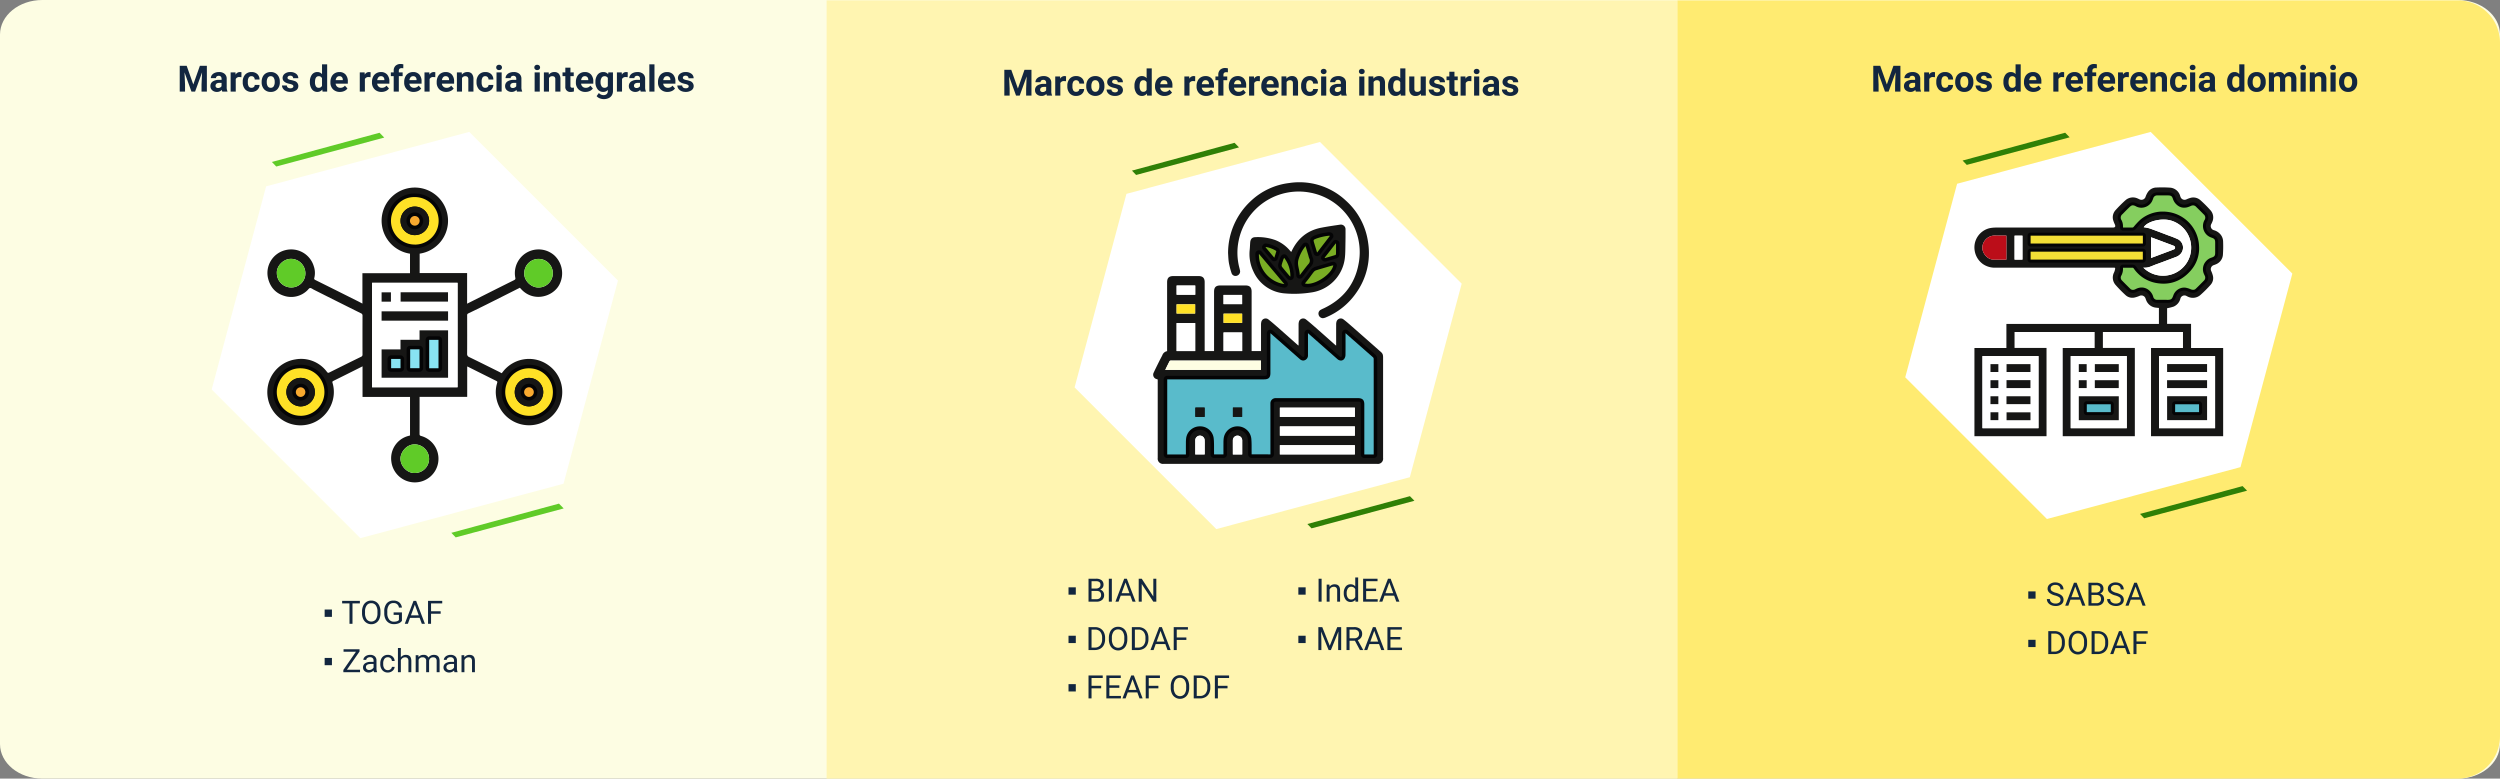 <svg xmlns="http://www.w3.org/2000/svg" xmlns:xlink="http://www.w3.org/1999/xlink" width="1240" height="386.19" viewBox="0 0 1240 386.19">
  <rect x="0" y="0" width="1240" height="386.19" fill="#808080" stroke="none"/>
  <defs>
    <clipPath id="clip-path">
      <path id="Trazado_604039" data-name="Trazado 604039" d="M121.723,0l-96,25.723L0,121.722,70.276,192l96-25.723,25.725-96Z" transform="translate(-0.001 0.001)" fill="#fff"/>
    </clipPath>
    <clipPath id="clip-path-2">
      <rect id="Rectángulo_349052" data-name="Rectángulo 349052" width="114.035" height="139.667" fill="none"/>
    </clipPath>
    <clipPath id="clip-path-4">
      <rect id="Rectángulo_349040" data-name="Rectángulo 349040" width="123.409" height="123.417" fill="none"/>
    </clipPath>
    <clipPath id="clip-path-5">
      <path id="Trazado_604039-3" data-name="Trazado 604039" d="M127.746,0,27,27,0,127.745,73.754,201.5l100.75-27,27-100.752Z" transform="translate(-0.001 0.001)" fill="#fff"/>
    </clipPath>
    <clipPath id="clip-path-6">
      <rect id="Rectángulo_349020" data-name="Rectángulo 349020" width="146.251" height="146.245" fill="none"/>
    </clipPath>
  </defs>
  <g id="Grupo_1016742" data-name="Grupo 1016742" transform="translate(-180 -1018.563)">
    <path id="Trazado_637186" data-name="Trazado 637186" d="M21,0H1219c11.6,0,21,7.676,21,17.146v351.9c0,9.469-9.4,17.146-21,17.146H21c-11.6,0-21-7.676-21-17.146V17.146C0,7.676,9.4,0,21,0Z" transform="translate(180 1018.563)" fill="#fdfde3"/>
    <path id="Trazado_637528" data-name="Trazado 637528" d="M0,0H422V386H0Z" transform="translate(590 1018.752)" fill="#fff5b1"/>
    <path id="Trazado_637529" data-name="Trazado 637529" d="M387,386H0V0H387a21,21,0,0,1,21,21V365a21,21,0,0,1-21,21Z" transform="translate(1012 1018.752)" fill="#ffeb71"/>
    <g id="Grupo_1016661" data-name="Grupo 1016661" transform="translate(-5 398.946)">
      <g id="Grupo_161574" data-name="Grupo 161574" transform="translate(718 690.039)">
        <path id="Trazado_600880" data-name="Trazado 600880" d="M121.723,0l-96,25.723L0,121.722,70.276,192l96-25.723,25.725-96Z" transform="translate(-0.001 0.001)" fill="#fff"/>
        <path id="Trazado_601791" data-name="Trazado 601791" d="M0,1.56,2.779,0V52.828L.161,54.264Z" transform="matrix(0.259, 0.966, -0.966, 0.259, 80.826, 0)" fill="#2f8006"/>
        <path id="Trazado_637250" data-name="Trazado 637250" d="M0,1.56,2.779,0V52.828L.161,54.264Z" transform="matrix(0.259, 0.966, -0.966, 0.259, 167.826, 175.272)" fill="#2f8006"/>
      </g>
      <g id="Enmascarar_grupo_74" data-name="Enmascarar grupo 74" transform="translate(718 690.039)" clip-path="url(#clip-path)">
        <g id="Grupo_1016669" data-name="Grupo 1016669" transform="translate(38.982 20)">
          <g id="Grupo_1016668" data-name="Grupo 1016668" clip-path="url(#clip-path-2)">
            <path id="Trazado_637227" data-name="Trazado 637227" d="M90.746,114.036v-1.222c0-3.081-.006-6.162.007-9.243a4.817,4.817,0,0,1,.16-1.291,2.19,2.19,0,0,1,3.426-1.223c1.39,1.052,2.71,2.2,4.022,3.352q6.923,6.066,13.814,12.167c.734.65,1.6,1.233,1.768,2.319a6.019,6.019,0,0,1,.088.936q.006,25,0,50a2.592,2.592,0,0,1-2.9,2.93q-53.016,0-106.032,0a2.589,2.589,0,0,1-2.852-2.913q0-19.032,0-38.063V130.9c-.205-.072-.385-.133-.564-.2a2.245,2.245,0,0,1-1.416-3.256c.93-2,1.923-3.966,2.9-5.94.441-.89.942-1.75,1.368-2.646a3.053,3.053,0,0,1,2.367-2V82.787c0-2.285.893-3.185,3.165-3.185q6.223,0,12.445,0c2.064,0,3.023.962,3.023,3.033q0,16.63,0,33.26v.919h4.657V87.433c0-2.277.9-3.172,3.178-3.173q6.186,0,12.372,0c2.156,0,3.083.939,3.083,3.119q0,14.265,0,28.529v.91h4.657v-.8q0-6.223,0-12.445A4.838,4.838,0,0,1,53.6,102.5a2.2,2.2,0,0,1,3.591-1.355c1.713,1.35,3.356,2.791,4.994,4.231,3.225,2.833,6.426,5.693,9.638,8.539a1.274,1.274,0,0,0,.292.115v-.81c0-3.2,0-6.4,0-9.607a5.035,5.035,0,0,1,.121-1.151,2.194,2.194,0,0,1,3.554-1.337c1.715,1.347,3.358,2.787,5,4.227,3.243,2.847,6.463,5.722,9.694,8.584a1.362,1.362,0,0,0,.26.1m18.631,54.051V131.363c0-3.542.006-7.084-.013-10.626a1.19,1.19,0,0,0-.3-.806q-5.778-5.107-11.592-10.174c-.647-.567-1.291-1.136-2.067-1.819v.873c0,3.3.027,6.6-.024,9.9a3.484,3.484,0,0,1-.539,1.83c-.858,1.245-2.283,1.295-3.53.2Q84.7,114.929,78.1,109.1c-.4-.355-.81-.706-1.327-1.155v.913q0,4.986,0,9.971a2.494,2.494,0,0,1-1.478,2.464,2.271,2.271,0,0,1-2.651-.576q-6.16-5.446-12.338-10.872l-2.161-1.9v19.74c0,2.272-.9,3.162-3.182,3.162h-48V168.1h9.259c0-1.919-.013-3.757.006-5.595a18.241,18.241,0,0,1,.132-2.535,6.854,6.854,0,0,1,6.781-5.826,6.74,6.74,0,0,1,6.87,5.883c.256,2.377.137,4.793.185,7.192.005.28,0,.561,0,.848h4.657c0-1.919-.012-3.8.006-5.69a16.884,16.884,0,0,1,.129-2.39,6.906,6.906,0,0,1,13.663.109c.248,2.353.131,4.745.176,7.119.005.281,0,.562,0,.827h9.315V146.154c0-1.091-.016-2.184,0-3.275a2.547,2.547,0,0,1,2.678-2.719c.194-.007.388,0,.582,0h40.172c2.23,0,3.142.909,3.142,3.133v24.8ZM5.984,126.129H53.446v-4.6H9.184a2.459,2.459,0,0,0-.58.012.747.747,0,0,0-.461.262c-.724,1.414-1.423,2.842-2.159,4.329m56.849,41.924h37.193v-4.567H62.833Zm37.2-23.185H62.837v4.564H100.03Zm0,9.315H62.836v4.566h37.193ZM11.617,116.807H20.84V102.925H11.617Zm32.52-9.219H34.9v9.228h9.24ZM20.864,84.307H11.619v4.552h9.245Zm14.023,9.217h9.222V88.957H34.887Zm.02,9.309h9.221V98.266H34.907ZM11.6,98.182H20.82V93.616H11.6Zm13.939,69.89c0-1.293,0-2.5,0-3.712,0-1.113.039-2.229-.023-3.34a2.318,2.318,0,1,0-4.633.179q0,2.869,0,5.738v1.136Zm18.617,0c0-2.409,0-4.753,0-7.1a1.98,1.98,0,0,0-.075-.428,2.311,2.311,0,0,0-4.561.476c-.01,1.525,0,3.05,0,4.576v2.474Z" transform="translate(0 -33.097)" fill="#161615"/>
            <path id="Trazado_637228" data-name="Trazado 637228" d="M102.5,49.449c2.978-6.516,7.844-10.64,14.9-12,3.043-.587,6.113-1.033,9.18-1.484a2.316,2.316,0,0,1,2.811,2.437c.025,2.571-.006,5.142-.056,7.713-.039,2.011-.025,4.034-.237,6.03a19.5,19.5,0,0,1-16.978,17.474,53.6,53.6,0,0,1-13.054.411,18.5,18.5,0,0,1-15.349-10.86,19.858,19.858,0,0,1-1.84-10.9c.115-1.158.14-2.324.23-3.485.131-1.674.931-2.6,2.524-2.629a25.333,25.333,0,0,1,10.068,1.494,18.144,18.144,0,0,1,6.971,4.986c.207.237.421.469.639.7a.844.844,0,0,0,.2.112m20.829,6.722a5.75,5.75,0,0,0-.716.115c-2.6.754-5.2,1.5-7.789,2.3a2.687,2.687,0,0,0-1.2.853c-.838,1.032-1.586,2.137-2.393,3.2-.637.838-1.309,1.649-1.973,2.482,4.451,1.205,13.1-4.271,14.071-8.944M99.05,65.431,86.436,50.419A14.743,14.743,0,0,0,99.05,65.431M109.569,46.6a18.594,18.594,0,0,0-3.547,6.814c-.692,2.592.646,4.9.677,7.565,1.5-1.942,2.814-3.741,4.24-5.444a2.343,2.343,0,0,0,.469-2.815,8.433,8.433,0,0,1-.394-1.319c-.456-1.523-.916-3.045-1.445-4.8m5.718,3.187,6.35-8.255c-.2-.057-.293-.115-.373-.1a26.885,26.885,0,0,0-6.353,1.426c-1.514.648-1.533.626-1.062,2.214.452,1.522.924,3.04,1.437,4.717M102.029,61.705a14.547,14.547,0,0,0-3.089-9.3c-.162.368-.307.639-.4.926-.281.849-.585,1.7-.788,2.565a1.363,1.363,0,0,0,.2,1.029c1.191,1.5,2.436,2.953,3.667,4.419a4.278,4.278,0,0,0,.415.361M124.677,45.36l-.144-.086-5.524,7.105c.162.09.21.14.241.131,1.691-.49,3.383-.976,5.066-1.495a.634.634,0,0,0,.346-.473c.025-1.727.015-3.454.015-5.182M89.87,47.026l-.131.159,4.332,5.157c.345-1.081.671-2.08.973-3.086a.417.417,0,0,0-.16-.356,13.951,13.951,0,0,0-5.014-1.874" transform="translate(-33.993 -14.94)" fill="#161615"/>
            <path id="Trazado_637229" data-name="Trazado 637229" d="M63.574,35.159A35.239,35.239,0,0,1,74.935,9.214,33.472,33.472,0,0,1,93.841.365a33.657,33.657,0,0,1,28.19,8.746,33.959,33.959,0,0,1,11.007,20.776,33.964,33.964,0,0,1-6,25.089,34.092,34.092,0,0,1-14.857,11.987,4.684,4.684,0,0,1-1.595.439,2.231,2.231,0,0,1-2.08-1.646,2.137,2.137,0,0,1,.933-2.467A15.621,15.621,0,0,1,111,62.522c9.439-4.458,15.415-11.782,17.3-22.025A30.027,30.027,0,0,0,104.565,5.173,30.364,30.364,0,0,0,68.808,29.038a29.467,29.467,0,0,0,.4,13.479c.1.4.2.8.285,1.2a2.205,2.205,0,0,1-1.462,2.593,2.058,2.058,0,0,1-2.673-1.116,34.044,34.044,0,0,1-1.143-4.115,19.035,19.035,0,0,1-.418-2.58c-.117-1.205-.161-2.417-.218-3.341" transform="translate(-26.434 0)" fill="#161615"/>
            <path id="Trazado_637230" data-name="Trazado 637230" d="M11.3,188.526a.877.877,0,0,1-.876-.876V150.386a.876.876,0,0,1,.876-.876h48c1.81,0,2.306-.491,2.306-2.286v-19.74a.876.876,0,0,1,1.455-.657l5.473,4.82q4.517,3.975,9.027,7.957a1.825,1.825,0,0,0,1.15.574,1.308,1.308,0,0,0,.551-.137,1.627,1.627,0,0,0,.971-1.671q.008-3.645,0-7.287v-3.6a.877.877,0,0,1,1.452-.661l.507.44c.3.256.561.487.824.719L87,131.506q4.606,4.063,9.218,8.12a1.972,1.972,0,0,0,1.233.562,1.2,1.2,0,0,0,1-.6,2.613,2.613,0,0,0,.384-1.346c.038-2.44.032-4.925.027-7.328l0-3.43a.876.876,0,0,1,1.455-.657l2.065,1.817,2.185,1.913q4.712,4.125,9.411,8.264a2.047,2.047,0,0,1,.6,1.458c.016,2.848.015,5.7.014,8.543v38.813a.876.876,0,0,1-.876.876h-4.657a.876.876,0,0,1-.876-.876v-24.8c0-1.73-.529-2.257-2.265-2.257l-40.494,0c-.076,0-.152,0-.227,0a1.681,1.681,0,0,0-1.836,1.86c-.013.75-.01,1.5-.006,2.25l0,1.01V187.59a.876.876,0,0,1-.876.876H53.159a.876.876,0,0,1-.876-.876v-.26c0-.181,0-.366,0-.551-.013-.736-.012-1.474-.011-2.212a45.906,45.906,0,0,0-.161-4.831,5.945,5.945,0,0,0-6.028-5.166,6.016,6.016,0,0,0-5.9,5.1,15.486,15.486,0,0,0-.118,2.163v.1c-.012,1.341-.009,2.683-.008,4.037l0,1.645a.876.876,0,0,1-.876.876H34.528a.876.876,0,0,1-.876-.876v-.281c0-.184,0-.367,0-.549-.015-.744-.013-1.49-.012-2.235a45.437,45.437,0,0,0-.167-4.881,5.861,5.861,0,0,0-6.007-5.1,6,6,0,0,0-5.907,5.081,15.924,15.924,0,0,0-.121,2.213v.2c-.013,1.3-.011,2.6-.008,3.923l0,1.664a.877.877,0,0,1-.876.876Zm17.661-23.246H26.139v2.83h2.816Zm18.611-.006H44.752v2.816h2.815Z" transform="translate(-4.332 -52.642)" fill="#59bbcb"/>
            <path id="Trazado_637231" data-name="Trazado 637231" d="M99.113,126.86c.775.682,1.42,1.253,2.066,1.819q5.8,5.081,11.593,10.174a1.189,1.189,0,0,1,.3.806c.02,3.542.013,7.084.013,10.626q0,17.9,0,35.808v.917h-4.657v-24.8c0-2.224-.912-3.133-3.142-3.133H64.793c-.087,0-.174,0-.261,0a2.547,2.547,0,0,0-2.679,2.719c-.019,1.091,0,2.183,0,3.275v21.891H52.535c0-.265,0-.546,0-.827-.044-2.375.071-4.766-.176-7.119a6.837,6.837,0,0,0-6.9-5.951h-.031a6.857,6.857,0,0,0-6.736,5.843,16.883,16.883,0,0,0-.129,2.39c-.018,1.885-.006,3.77-.006,5.69H33.9c0-.286,0-.567,0-.848-.047-2.4.072-4.815-.185-7.191a6.739,6.739,0,0,0-6.87-5.883H26.79a6.855,6.855,0,0,0-6.722,5.827,18.228,18.228,0,0,0-.132,2.535c-.019,1.838-.006,3.676-.006,5.6H10.672V149.763h48c2.286,0,3.182-.89,3.182-3.162v-19.74l2.16,1.9q6.171,5.434,12.338,10.872a2.651,2.651,0,0,0,1.731.794,2.176,2.176,0,0,0,.921-.218,2.494,2.494,0,0,0,1.478-2.464q.011-4.986,0-9.971v-.914c.516.45.924.8,1.326,1.155q6.606,5.821,13.212,11.641a2.8,2.8,0,0,0,1.811.781,2.063,2.063,0,0,0,1.719-.98,3.479,3.479,0,0,0,.539-1.83c.051-3.3.025-6.6.025-9.9ZM43.252,168.344H47.82v-4.569H43.252Zm-18.613.019h4.569v-4.582H24.639Zm74.474-43.256a1.752,1.752,0,0,0-1.752,1.753v.873q0,1.272,0,2.545c0,2.4.011,4.889-.027,7.326a1.777,1.777,0,0,1-.23.862c-.1.147-.194.222-.275.222a1.168,1.168,0,0,1-.654-.345q-4.618-4.056-9.224-8.124L82.967,126.7c-.272-.24-.547-.478-.855-.746l-.48-.417a1.753,1.753,0,0,0-2.9,1.322V130.5q0,3.624,0,7.247c0,.616-.193.753-.464.879a.5.5,0,0,1-.182.055c-.017,0-.18-.01-.57-.355q-4.538-4.013-9.089-8.011L65.17,127.45,63.979,126.4l-.97-.855a1.753,1.753,0,0,0-2.911,1.315V146.6c0,1.3-.107,1.41-1.43,1.41h-48a1.753,1.753,0,0,0-1.753,1.753v37.264a1.753,1.753,0,0,0,1.753,1.753H19.93a1.753,1.753,0,0,0,1.753-1.753q0-.845,0-1.671c0-1.347-.005-2.618.008-3.907v-.2a15.332,15.332,0,0,1,.111-2.094,5.1,5.1,0,0,1,4.99-4.336h.043a5,5,0,0,1,5.143,4.318,43.962,43.962,0,0,1,.162,4.79c0,.734,0,1.493.012,2.247,0,.178,0,.355,0,.535v.278a1.753,1.753,0,0,0,1.753,1.753h4.657a1.753,1.753,0,0,0,1.753-1.753q0-.832,0-1.658c0-1.32,0-2.684.008-4.015v-.107a14.636,14.636,0,0,1,.109-2.034,5.154,5.154,0,0,1,10.187.027,44.691,44.691,0,0,1,.155,4.746c0,.726,0,1.477.011,2.223,0,.18,0,.359,0,.534v.26a1.753,1.753,0,0,0,1.753,1.753H61.85a1.753,1.753,0,0,0,1.753-1.753V165.076c0-.338,0-.677,0-1.014,0-.734-.007-1.493.006-2.229s.245-.972.993-1c.065,0,.13,0,.195,0h40.494c1.259,0,1.389.129,1.389,1.38v24.8a1.753,1.753,0,0,0,1.753,1.753h4.657a1.753,1.753,0,0,0,1.753-1.753v-38.9c0-2.771,0-5.637-.013-8.458a2.913,2.913,0,0,0-.892-2.11c-3.134-2.769-6.332-5.569-9.424-8.276l-2.174-1.9c-.433-.379-.865-.759-1.336-1.175l-.727-.641a1.75,1.75,0,0,0-1.158-.437M45,165.527h1.063v1.063H45Zm-18.613.006h1.064v1.077H26.391Z" transform="translate(-3.708 -52.019)" fill="#040405"/>
            <path id="Trazado_637232" data-name="Trazado 637232" d="M10.243,155.959c.736-1.487,1.434-2.915,2.159-4.329a.747.747,0,0,1,.461-.262,2.46,2.46,0,0,1,.58-.012H57.705v4.6Z" transform="translate(-4.259 -62.928)" fill="#fdfde3"/>
            <rect id="Rectángulo_349041" data-name="Rectángulo 349041" width="37.193" height="4.567" transform="translate(62.833 130.389)" fill="#fff"/>
            <rect id="Rectángulo_349042" data-name="Rectángulo 349042" width="37.193" height="4.564" transform="translate(62.837 111.771)" fill="#fff"/>
            <rect id="Rectángulo_349043" data-name="Rectángulo 349043" width="37.193" height="4.566" transform="translate(62.836 121.087)" fill="#fff"/>
            <rect id="Rectángulo_349044" data-name="Rectángulo 349044" width="9.223" height="13.881" transform="translate(11.617 69.828)" fill="#fff"/>
            <rect id="Rectángulo_349045" data-name="Rectángulo 349045" width="9.24" height="9.228" transform="translate(34.897 74.491)" fill="#fff"/>
            <rect id="Rectángulo_349046" data-name="Rectángulo 349046" width="9.245" height="4.552" transform="translate(11.619 51.21)" fill="#fff"/>
            <rect id="Rectángulo_349047" data-name="Rectángulo 349047" width="9.222" height="4.567" transform="translate(34.887 55.86)" fill="#fff"/>
            <rect id="Rectángulo_349048" data-name="Rectángulo 349048" width="9.221" height="4.567" transform="translate(34.907 65.169)" fill="#ffe126"/>
            <rect id="Rectángulo_349049" data-name="Rectángulo 349049" width="9.222" height="4.566" transform="translate(11.598 60.519)" fill="#ffe126"/>
            <path id="Trazado_637233" data-name="Trazado 637233" d="M40.4,224.417H35.741v-1.136q0-2.869,0-5.738a2.319,2.319,0,1,1,4.633-.179c.061,1.111.02,2.226.022,3.34,0,1.209,0,2.419,0,3.712" transform="translate(-14.86 -89.442)" fill="#fff"/>
            <path id="Trazado_637234" data-name="Trazado 637234" d="M72.273,224.42H67.631v-2.474c0-1.525-.008-3.05,0-4.576a2.311,2.311,0,0,1,4.561-.476,1.98,1.98,0,0,1,.075.428c0,2.344,0,4.689,0,7.1" transform="translate(-28.119 -89.443)" fill="#fff"/>
            <path id="Trazado_637235" data-name="Trazado 637235" d="M129.579,79.942a6.15,6.15,0,0,1-1.606-.2.876.876,0,0,1-.456-1.392l.626-.779c.452-.561.9-1.118,1.336-1.688.31-.408.613-.823.915-1.237.476-.655.969-1.332,1.494-1.98a3.566,3.566,0,0,1,1.62-1.137c2.132-.663,4.31-1.292,6.415-1.9l1.391-.4a3.7,3.7,0,0,1,.613-.111c.07-.008.141-.016.214-.028a.929.929,0,0,1,.133-.01.876.876,0,0,1,.858,1.054c-1.008,4.867-8.735,9.811-13.552,9.811" transform="translate(-52.941 -28.721)" fill="#7aad24"/>
            <path id="Trazado_637236" data-name="Trazado 637236" d="M141.65,69.329c-.876,4.228-8.04,9.113-12.694,9.113a5.261,5.261,0,0,1-1.376-.169c.664-.833,1.335-1.645,1.973-2.482.807-1.059,1.555-2.163,2.393-3.2a2.687,2.687,0,0,1,1.2-.853c2.585-.8,5.19-1.544,7.789-2.3a5.751,5.751,0,0,1,.716-.115m0-1.753a1.8,1.8,0,0,0-.268.02c-.062.01-.124.017-.184.024a4.554,4.554,0,0,0-.752.14l-1.41.408c-2.1.608-4.278,1.237-6.412,1.9a4.413,4.413,0,0,0-2.039,1.421c-.54.664-1.038,1.35-1.52,2.012-.3.411-.6.823-.907,1.227-.428.562-.867,1.106-1.333,1.683-.205.255-.411.511-.617.768a1.753,1.753,0,0,0,.912,2.785,7.041,7.041,0,0,0,1.835.23c5.228,0,13.309-5.2,14.411-10.51a1.753,1.753,0,0,0-1.716-2.108m0,3.505h0Z" transform="translate(-52.318 -28.098)" fill="#040405"/>
            <path id="Trazado_637237" data-name="Trazado 637237" d="M101.746,76a.881.881,0,0,1-.1-.006A15.647,15.647,0,0,1,88.256,60.062a.877.877,0,0,1,1.546-.519l12.614,15.012a.876.876,0,0,1-.671,1.44" transform="translate(-36.689 -24.628)" fill="#7aad24"/>
            <path id="Trazado_637238" data-name="Trazado 637238" d="M88.509,59.483l12.614,15.012A14.742,14.742,0,0,1,88.509,59.483m0-1.753a1.753,1.753,0,0,0-1.75,1.663,16.547,16.547,0,0,0,14.159,16.843,1.753,1.753,0,0,0,1.547-2.868L95.174,64.69,89.85,58.355a1.752,1.752,0,0,0-1.342-.625" transform="translate(-36.065 -24.004)" fill="#040405"/>
            <path id="Trazado_637239" data-name="Trazado 637239" d="M123.2,68.824a.877.877,0,0,1-.876-.866,14.256,14.256,0,0,0-.428-2.88,10.015,10.015,0,0,1-.219-4.923,19.418,19.418,0,0,1,3.7-7.129.877.877,0,0,1,.689-.335.845.845,0,0,1,.162.015.878.878,0,0,1,.677.608s1.115,3.7,1.445,4.8c.049.164.09.33.13.5a3.5,3.5,0,0,0,.21.685,3.216,3.216,0,0,1-.582,3.766c-.987,1.178-1.921,2.406-2.91,3.706-.425.558-.858,1.128-1.309,1.711a.876.876,0,0,1-.693.341" transform="translate(-50.499 -21.909)" fill="#7aad24"/>
            <path id="Trazado_637240" data-name="Trazado 637240" d="M125.451,52.945c.529,1.756.988,3.278,1.445,4.8a8.451,8.451,0,0,0,.393,1.319,2.342,2.342,0,0,1-.469,2.815c-1.425,1.7-2.738,3.5-4.24,5.444-.03-2.666-1.368-4.974-.676-7.566a18.586,18.586,0,0,1,3.547-6.813m0-1.753a1.753,1.753,0,0,0-1.378.67,20.257,20.257,0,0,0-3.863,7.444,10.862,10.862,0,0,0,.21,5.336,13.526,13.526,0,0,1,.407,2.7,1.753,1.753,0,0,0,3.14,1.052c.453-.586.889-1.158,1.316-1.72.982-1.291,1.909-2.509,2.882-3.671a4.067,4.067,0,0,0,.7-4.715,3.278,3.278,0,0,1-.144-.5c-.044-.183-.089-.367-.143-.546-.32-1.069-.642-2.138-.989-3.288l-.456-1.515a1.751,1.751,0,0,0-1.678-1.247" transform="translate(-49.876 -21.285)" fill="#040405"/>
            <path id="Trazado_637241" data-name="Trazado 637241" d="M137.323,53.951a.91.91,0,0,1-.158-.014.878.878,0,0,1-.681-.606l-.469-1.531c-.336-1.1-.658-2.144-.969-3.193-.59-1.985-.381-2.438,1.482-3.237l.074-.032a21.448,21.448,0,0,1,5.35-1.3c.4-.061.8-.122,1.2-.188a1.216,1.216,0,0,1,.167-.014,1.307,1.307,0,0,1,.46.095c.034.012.075.027.129.042a.877.877,0,0,1,.455,1.378l-6.351,8.255a.873.873,0,0,1-.693.342" transform="translate(-56.029 -18.228)" fill="#7aad24"/>
            <path id="Trazado_637242" data-name="Trazado 637242" d="M142.71,44.093a2.2,2.2,0,0,1,.349.1l-6.351,8.255c-.512-1.678-.984-3.2-1.437-4.718-.471-1.587-.452-1.565,1.062-2.214a26.911,26.911,0,0,1,6.353-1.425l.024,0m0-1.753a2.045,2.045,0,0,0-.31.026c-.4.065-.8.126-1.194.186a22.1,22.1,0,0,0-5.563,1.357l-.074.032c-2.265.97-2.69,1.892-1.978,4.292.311,1.049.633,2.1.969,3.193l.471,1.538a1.753,1.753,0,0,0,3.066.557l1.671-2.173,4.68-6.083a1.753,1.753,0,0,0-.91-2.755c-.03-.008-.053-.018-.073-.025a2.157,2.157,0,0,0-.755-.145" transform="translate(-55.415 -17.605)" fill="#040405"/>
            <path id="Trazado_637243" data-name="Trazado 637243" d="M112.771,73.683a.877.877,0,0,1-.571-.211c-.07-.06-.128-.107-.178-.148a2.262,2.262,0,0,1-.338-.315l-.759-.9c-.967-1.148-1.968-2.334-2.922-3.534a2.228,2.228,0,0,1-.363-1.774c.176-.751.42-1.479.656-2.183l.153-.457a5.989,5.989,0,0,1,.282-.677c.046-.1.1-.207.148-.325a.876.876,0,0,1,.705-.519.779.779,0,0,1,.1-.005.876.876,0,0,1,.705.356,15.487,15.487,0,0,1,3.26,9.84.876.876,0,0,1-.876.856" transform="translate(-44.735 -26.042)" fill="#7aad24"/>
            <path id="Trazado_637244" data-name="Trazado 637244" d="M109.06,62.883a14.549,14.549,0,0,1,3.089,9.3,4.37,4.37,0,0,1-.415-.361c-1.231-1.466-2.476-2.921-3.668-4.419a1.368,1.368,0,0,1-.2-1.029c.2-.869.508-1.715.788-2.565.095-.287.24-.558.4-.926m0-1.753a1.826,1.826,0,0,0-.195.011,1.754,1.754,0,0,0-1.411,1.038c-.048.109-.095.209-.138.3a6.977,6.977,0,0,0-.322.778l-.154.461c-.241.72-.491,1.465-.676,2.254a3.118,3.118,0,0,0,.53,2.519c.962,1.209,1.967,2.4,2.939,3.554l.759.9a3.083,3.083,0,0,0,.456.432c.044.036.1.078.158.131a1.753,1.753,0,0,0,2.895-1.287,16.331,16.331,0,0,0-3.43-10.381,1.754,1.754,0,0,0-1.411-.713" transform="translate(-44.112 -25.417)" fill="#040405"/>
            <path id="Trazado_637245" data-name="Trazado 637245" d="M145.133,59.413a.994.994,0,0,1-.558-.182c-.024-.015-.057-.036-.1-.061a.877.877,0,0,1-.266-1.3l5.524-7.1a.875.875,0,0,1,1.143-.213l.094.056a.968.968,0,0,1,.476.782v1.09c0,1.368,0,2.737-.017,4.1a1.486,1.486,0,0,1-.964,1.3c-1.507.464-3.044.91-4.53,1.34l-.549.159a.944.944,0,0,1-.252.036" transform="translate(-59.884 -20.966)" fill="#7aad24"/>
            <path id="Trazado_637246" data-name="Trazado 637246" d="M149.8,50.676l.145.086c0,1.727.01,3.456-.015,5.182a.634.634,0,0,1-.346.473c-1.682.519-3.374,1-5.065,1.495h-.008c-.032,0-.084-.049-.234-.132l5.524-7.105m0-1.753a1.752,1.752,0,0,0-1.385.677l-2.933,3.773-2.59,3.331a1.753,1.753,0,0,0,.532,2.608c.026.014.044.026.058.035a1.869,1.869,0,0,0,1.027.318,1.805,1.805,0,0,0,.5-.071l.573-.166c1.482-.429,3.014-.873,4.521-1.338a2.367,2.367,0,0,0,1.581-2.12c.02-1.366.018-2.747.017-4.082V50.762a1.752,1.752,0,0,0-.857-1.506l-.149-.088a1.744,1.744,0,0,0-.89-.244" transform="translate(-59.26 -20.342)" fill="#040405"/>
            <path id="Trazado_637247" data-name="Trazado 637247" d="M99.132,60.492a.876.876,0,0,1-.671-.313l-4.332-5.157a.876.876,0,0,1-.006-1.12l.13-.159a.879.879,0,0,1,.678-.32.922.922,0,0,1,.149.013,14.888,14.888,0,0,1,5.326,1.992,1.268,1.268,0,0,1,.539,1.352c-.234.779-.482,1.552-.741,2.363l-.237.739a.876.876,0,0,1-.665.594.887.887,0,0,1-.17.016" transform="translate(-39.053 -22.213)" fill="#7aad24"/>
            <path id="Trazado_637248" data-name="Trazado 637248" d="M94.306,53.676a13.95,13.95,0,0,1,5.015,1.874.415.415,0,0,1,.159.356c-.3,1.007-.627,2.005-.973,3.086l-4.332-5.157Zm0-1.753a1.752,1.752,0,0,0-1.352.638l-.131.159a1.754,1.754,0,0,0,.011,2.242l1.837,2.187,2.5,2.97a1.752,1.752,0,0,0,3.011-.594l.218-.682c.269-.837.522-1.628.764-2.436a2.128,2.128,0,0,0-.919-2.35A15.75,15.75,0,0,0,94.6,51.949a1.7,1.7,0,0,0-.3-.026" transform="translate(-38.429 -21.589)" fill="#040405"/>
            <rect id="Rectángulo_349050" data-name="Rectángulo 349050" width="4.569" height="4.582" transform="translate(20.93 111.762)" fill="#161615"/>
            <rect id="Rectángulo_349051" data-name="Rectángulo 349051" width="4.568" height="4.569" transform="translate(39.543 111.756)" fill="#161615"/>
          </g>
        </g>
      </g>
    </g>
    <g id="Grupo_1016663" data-name="Grupo 1016663" transform="translate(407 393.946)">
      <g id="Grupo_161574-2" data-name="Grupo 161574" transform="translate(718 690.039)">
        <path id="Trazado_600880-2" data-name="Trazado 600880" d="M121.723,0l-96,25.723L0,121.722,70.276,192l96-25.723,25.725-96Z" transform="translate(-0.001 0.001)" fill="#fff"/>
        <path id="Trazado_601791-2" data-name="Trazado 601791" d="M0,1.56,2.779,0V52.828L.161,54.264Z" transform="matrix(0.259, 0.966, -0.966, 0.259, 80.826, 0)" fill="#2f8006"/>
        <path id="Trazado_637251" data-name="Trazado 637251" d="M0,1.56,2.779,0V52.828L.161,54.264Z" transform="matrix(0.259, 0.966, -0.966, 0.259, 168.826, 175.272)" fill="#2f8006"/>
      </g>
      <g id="Enmascarar_grupo_74-2" data-name="Enmascarar grupo 74" transform="translate(718 690.039)" clip-path="url(#clip-path)">
        <g id="Grupo_1016667" data-name="Grupo 1016667" transform="translate(34.296 27.527)">
          <g id="Grupo_1016666" data-name="Grupo 1016666" clip-path="url(#clip-path-4)">
            <path id="Trazado_637211" data-name="Trazado 637211" d="M87.608,123.417h35.776V79.643h-15.92V67.685H95.582V59.93a22.1,22.1,0,0,0,3.234-.8,5.8,5.8,0,0,0,3.324-3.808,2.083,2.083,0,0,1,3.2-1.387c.132.061.258.133.39.193a5.672,5.672,0,0,0,6.45-.827,58.517,58.517,0,0,0,4.966-4.967,4.972,4.972,0,0,0,1.16-4.472,13.789,13.789,0,0,0-.815-2.332,2.1,2.1,0,0,1,1.3-3c.272-.1.547-.194.813-.308a5.531,5.531,0,0,0,3.661-4.711,60.5,60.5,0,0,0,.1-6.769,5.611,5.611,0,0,0-1.605-3.751,6.625,6.625,0,0,0-2.832-1.727,2.106,2.106,0,0,1-1.366-3.19c.158-.338.326-.672.456-1.021a5.349,5.349,0,0,0-.875-5.667,62.332,62.332,0,0,0-4.959-4.974,5.276,5.276,0,0,0-4.746-1.283,13.237,13.237,0,0,0-2.267.817A2.143,2.143,0,0,1,102.2,4.639c-.057-.155-.1-.314-.161-.47A5.609,5.609,0,0,0,97.089.131,58.947,58.947,0,0,0,90.381.06,5.23,5.23,0,0,0,86,2.406a10.355,10.355,0,0,0-1.044,2.1A2.15,2.15,0,0,1,81.8,5.87c-.265-.118-.522-.254-.791-.362A5.567,5.567,0,0,0,74.9,6.4a65.331,65.331,0,0,0-4.835,4.839A5.242,5.242,0,0,0,68.794,16.1a14.25,14.25,0,0,0,.89,2.306c.421,1.019.127,1.509-.924,1.509q-28.96,0-57.92.013a15.561,15.561,0,0,0-3.333.318A9.8,9.8,0,0,0,.154,31.409a10.04,10.04,0,0,0,4.058,6.6,10.371,10.371,0,0,0,6.275,1.814q29.146-.007,58.293,0a2.87,2.87,0,0,0,.435,0c.49-.077.68.2.6.606a7.757,7.757,0,0,1-.507,1.7,5.528,5.528,0,0,0,.746,6.284,64.335,64.335,0,0,0,4.876,4.971,4.946,4.946,0,0,0,4.44,1.26,13.484,13.484,0,0,0,2.518-.832,2.149,2.149,0,0,1,3.006,1.3c.1.273.184.551.3.816a5.814,5.814,0,0,0,4.76,3.71c.525.072,1.055.105,1.573.156v7.925H15.877V79.673H.021v43.738h35.76V79.633H19.918V71.724h39.74v7.944H43.818v43.745H79.582V79.638H63.737V71.722H103.46v7.942H87.608Z" transform="translate(0 0)" fill="#fff"/>
            <path id="Trazado_637212" data-name="Trazado 637212" d="M87.608,123.417V79.664H103.46V71.722H63.737v7.916H79.582v43.776H43.818V79.669h15.84V71.724H19.918v7.909H35.781v43.778H.021V79.673H15.878V67.716H91.526V59.791c-.519-.05-1.049-.084-1.574-.156a5.814,5.814,0,0,1-4.76-3.71c-.116-.265-.2-.543-.3-.816a2.149,2.149,0,0,0-3.006-1.3,13.484,13.484,0,0,1-2.518.832,4.946,4.946,0,0,1-4.44-1.26,64.425,64.425,0,0,1-4.876-4.971,5.528,5.528,0,0,1-.746-6.284,7.73,7.73,0,0,0,.507-1.7c.081-.4-.109-.683-.6-.606a2.869,2.869,0,0,1-.435,0q-29.146,0-58.293,0a10.371,10.371,0,0,1-6.275-1.814,10.042,10.042,0,0,1-4.058-6.6A9.8,9.8,0,0,1,7.507,20.242a15.558,15.558,0,0,1,3.333-.318Q39.8,19.9,68.76,19.91c1.051,0,1.346-.49.924-1.509a14.25,14.25,0,0,1-.89-2.306,5.243,5.243,0,0,1,1.268-4.858A65.428,65.428,0,0,1,74.9,6.4a5.568,5.568,0,0,1,6.111-.889c.269.108.526.244.791.362A2.15,2.15,0,0,0,84.957,4.5,10.355,10.355,0,0,1,86,2.406,5.23,5.23,0,0,1,90.381.06a58.947,58.947,0,0,1,6.708.071,5.609,5.609,0,0,1,4.954,4.038c.057.155.1.314.161.47a2.143,2.143,0,0,0,2.967,1.306,13.252,13.252,0,0,1,2.267-.817,5.278,5.278,0,0,1,4.746,1.283,62.324,62.324,0,0,1,4.958,4.974,5.349,5.349,0,0,1,.875,5.667c-.13.348-.3.683-.456,1.021a2.106,2.106,0,0,0,1.366,3.19,6.622,6.622,0,0,1,2.832,1.727,5.611,5.611,0,0,1,1.605,3.751,60.5,60.5,0,0,1-.1,6.769,5.531,5.531,0,0,1-3.661,4.711c-.267.114-.541.208-.813.308a2.1,2.1,0,0,0-1.295,3,13.83,13.83,0,0,1,.814,2.332,4.972,4.972,0,0,1-1.16,4.472,58.517,58.517,0,0,1-4.966,4.967,5.671,5.671,0,0,1-6.45.827c-.132-.06-.258-.132-.39-.193a2.083,2.083,0,0,0-3.2,1.387,5.8,5.8,0,0,1-3.324,3.808,22.109,22.109,0,0,1-3.233.8v7.755h11.881V79.643h15.92v43.773Zm-83.6-3.989H31.8V83.662H4.006Zm69.68-79.6a7.041,7.041,0,0,1-.835,3.967A1.971,1.971,0,0,0,73.22,46.2c1.338,1.359,2.683,2.711,4.048,4.042a2.007,2.007,0,0,0,2.361.359c.266-.114.519-.26.784-.376a5.644,5.644,0,0,1,5.983.62,6.472,6.472,0,0,1,2.3,3.384,1.945,1.945,0,0,0,2.071,1.526c1.555.01,3.111-.045,4.665.009,2.238.079,2.595-.4,3.236-2.189a5.756,5.756,0,0,1,5.777-3.875,9.736,9.736,0,0,1,2.774.8,2.235,2.235,0,0,0,2.6-.235c1.372-1.325,2.714-2.681,4.052-4.039a2.033,2.033,0,0,0,.364-2.466c-.121-.263-.254-.522-.363-.789a5.857,5.857,0,0,1,.714-6A6.075,6.075,0,0,1,117.7,34.8c1.427-.48,1.735-.95,1.735-2.473v-4.79c0-1.688-.269-2.074-1.855-2.641a6.043,6.043,0,0,1-3.465-8.644,2.108,2.108,0,0,0-.426-2.925c-1.242-1.279-2.518-2.526-3.788-3.777a2.053,2.053,0,0,0-2.461-.386,11.4,11.4,0,0,1-1.789.693,5.406,5.406,0,0,1-4.917-.964A6.533,6.533,0,0,1,98.5,5.757c-.484-1.454-.952-1.776-2.5-1.776q-2.613,0-5.225,0A1.973,1.973,0,0,0,88.7,5.434,11.648,11.648,0,0,1,88,7.086a5.917,5.917,0,0,1-7.877,2.306c-1.522-.8-2.1-.677-3.325.515q-1.69,1.652-3.333,3.353A2.164,2.164,0,0,0,73,16.281a6.413,6.413,0,0,1,.7,3.118,4.637,4.637,0,0,0,.035.511c1.621,0,3.2.011,4.77-.015.176,0,.378-.19.517-.338a34.269,34.269,0,0,1,3.348-3.575,17.315,17.315,0,0,1,13.717-3.8A17.815,17.815,0,0,1,111.42,28.936a16.668,16.668,0,0,1-4.238,12.45c-4.373,4.927-9.858,7.123-16.419,6.115a17.127,17.127,0,0,1-11.711-7.277c-.118-.166-.323-.378-.492-.381-1.593-.029-3.186-.017-4.874-.017m-25.9,79.606H75.582V83.668H47.788Zm71.6-35.749h-27.8v35.765h27.8Zm-35.613-43.9A13.954,13.954,0,1,0,97.091,16.335c-4.725-1.181-11.331.583-13.086,3.422a19.529,19.529,0,0,1,2.905.581c3.175,1.132,6.32,2.351,9.472,3.549a46.678,46.678,0,0,1,4.549,1.811,4.655,4.655,0,0,1,1.4,7.215,5.638,5.638,0,0,1-2.512,1.657c-3.217,1.2-6.415,2.458-9.654,3.6-2.027.713-3.927,1.946-6.395,1.618m-.207-15.848H27.883v3.9H83.568ZM27.882,35.8H83.545V31.89H27.882Zm-12.018.034V23.894c-1.945,0-3.851.076-5.75-.016a6.175,6.175,0,0,0-6.179,6.233c.142,2.771,2.6,5.582,5.363,5.7,2.169.1,4.345.019,6.566.019M87.6,35.008c1.742-.654,3.4-1.279,5.064-1.9,1.994-.748,3.994-1.483,5.981-2.249.4-.153.863-.251.894-.88.033-.682-.376-.909-.879-1.1Q93.492,26.938,88.321,25c-.224-.083-.453-.153-.721-.244ZM23.839,23.936h-3.9V35.81h3.9Z" transform="translate(0 0)" fill="#161615"/>
            <path id="Trazado_637213" data-name="Trazado 637213" d="M8.026,167.622H35.82v35.765H8.026Zm23.819,27.894H19.977v3.906H31.845ZM19.955,183.482H31.823v-3.909H19.955Zm11.887-11.864H19.975v3.91H31.843Zm-11.9,19.834H31.827v-3.9H19.938Zm-4.02-11.878H12v3.907h3.917Zm-3.926,11.881h3.913v-3.9H11.992Zm3.924-19.844H12v3.9h3.912Zm-3.909,27.8h3.906V195.5H12.006Z" transform="translate(-4.02 -83.96)" fill="#fff"/>
            <path id="Trazado_637214" data-name="Trazado 637214" d="M167.96,59.766c-.143,0-.293,0-.454-.008-.526-.018-1.053-.024-1.579-.024-.44,0-.879,0-1.32.008s-.888.008-1.333.008h-.413a2.7,2.7,0,0,1-2.78-2.049,5.72,5.72,0,0,0-2.033-3.008,4.87,4.87,0,0,0-2.964-1.051,5.731,5.731,0,0,0-2.275.516c-.118.051-.233.109-.348.168-.145.073-.29.145-.439.209a3.273,3.273,0,0,1-1.293.286,2.669,2.669,0,0,1-1.887-.8c-1.2-1.171-2.453-2.421-4.059-4.054a2.723,2.723,0,0,1-.507-3.26,6.289,6.289,0,0,0,.763-3.558.749.749,0,0,1,.744-.83l2.213,0c.9,0,1.789,0,2.675.02a1.486,1.486,0,0,1,1.087.694,16.4,16.4,0,0,0,11.215,6.972,19.422,19.422,0,0,0,2.936.231c4.905,0,9.215-2.053,12.809-6.1a15.83,15.83,0,0,0,4.051-11.906,17.078,17.078,0,0,0-14.691-16.063,18.576,18.576,0,0,0-2.577-.185,16.034,16.034,0,0,0-12.746,6.092c-.35.41-.712.835-1.09,1.24a1.541,1.541,0,0,1-1.051.576c-.86.014-1.718.017-2.585.017l-2.2,0a.748.748,0,0,1-.747-.693l-.015-.161a2.978,2.978,0,0,1-.022-.439,5.658,5.658,0,0,0-.626-2.759,2.883,2.883,0,0,1,.6-3.866c1.05-1.091,2.176-2.225,3.349-3.37a3.316,3.316,0,0,1,2.312-1.236,4.024,4.024,0,0,1,1.883.593,5.1,5.1,0,0,0,2.382.607,5.314,5.314,0,0,0,4.5-2.618,9.477,9.477,0,0,0,.578-1.347l.075-.2a2.711,2.711,0,0,1,2.764-1.939h5.227c1.881,0,2.632.535,3.215,2.288a5.8,5.8,0,0,0,1.987,2.786,4.426,4.426,0,0,0,2.84,1.011,6,6,0,0,0,1.433-.186,8.435,8.435,0,0,0,1.366-.519l.3-.134a3.35,3.35,0,0,1,1.336-.3,2.717,2.717,0,0,1,1.949.841l.394.388c1.124,1.105,2.286,2.248,3.406,3.4a2.832,2.832,0,0,1,.558,3.782,5.3,5.3,0,0,0,3.048,7.6c1.89.675,2.351,1.332,2.351,3.346v4.791c0,1.861-.526,2.6-2.245,3.182a5.328,5.328,0,0,0-2.738,1.9,5.1,5.1,0,0,0-.627,5.275c.067.163.143.322.219.481l.132.279a2.786,2.786,0,0,1-.512,3.3c-1.353,1.373-2.682,2.717-4.065,4.052a2.536,2.536,0,0,1-1.81.747,4.344,4.344,0,0,1-1.584-.352l-.2-.079a8.368,8.368,0,0,0-2.349-.668c-.106-.007-.212-.01-.317-.01a4.991,4.991,0,0,0-4.707,3.39c-.657,1.831-1.217,2.693-3.513,2.693" transform="translate(-72.099 -3.244)" fill="#85ce5f"/>
            <path id="Trazado_637215" data-name="Trazado 637215" d="M164.211,6.471h3.132c1.552,0,2.021.321,2.5,1.776a6.533,6.533,0,0,0,2.233,3.137,5.185,5.185,0,0,0,3.3,1.172A6.724,6.724,0,0,0,177,12.349a11.377,11.377,0,0,0,1.789-.693,2.6,2.6,0,0,1,1.037-.24,1.983,1.983,0,0,1,1.423.626c1.271,1.25,2.546,2.5,3.788,3.776a2.109,2.109,0,0,1,.426,2.925,6.043,6.043,0,0,0,3.465,8.644c1.586.566,1.854.952,1.855,2.64v4.791c0,1.523-.307,1.993-1.735,2.473a6.072,6.072,0,0,0-3.106,2.171,5.856,5.856,0,0,0-.714,6c.109.268.243.526.363.79a2.032,2.032,0,0,1-.364,2.466c-1.338,1.358-2.68,2.714-4.052,4.039a1.781,1.781,0,0,1-1.29.537,3.732,3.732,0,0,1-1.314-.3,9.731,9.731,0,0,0-2.774-.8c-.122-.008-.245-.011-.366-.011a5.766,5.766,0,0,0-5.411,3.886c-.6,1.666-.948,2.2-2.808,2.2-.135,0-.277,0-.428-.008-.534-.018-1.069-.024-1.6-.024-.885,0-1.77.016-2.655.016h-.406a1.945,1.945,0,0,1-2.07-1.526,6.476,6.476,0,0,0-2.3-3.384,5.636,5.636,0,0,0-3.409-1.2,6.436,6.436,0,0,0-2.573.578c-.266.116-.518.261-.784.376a2.539,2.539,0,0,1-1,.225,1.9,1.9,0,0,1-1.364-.584q-2.048-2-4.048-4.043a1.97,1.97,0,0,1-.368-2.406,7.046,7.046,0,0,0,.835-3.967l2.216,0c.9,0,1.778,0,2.659.019.168,0,.374.216.492.381a17.124,17.124,0,0,0,11.711,7.277,20.107,20.107,0,0,0,3.051.24c5.228,0,9.691-2.212,13.368-6.355a16.667,16.667,0,0,0,4.238-12.45A17.816,17.816,0,0,0,167.437,14.67a19.2,19.2,0,0,0-2.681-.192,17.284,17.284,0,0,0-11.035,3.994,34.27,34.27,0,0,0-3.348,3.575c-.139.149-.341.335-.517.338-.858.014-1.716.017-2.582.017l-2.187,0a4.647,4.647,0,0,1-.035-.511,6.413,6.413,0,0,0-.7-3.118,2.164,2.164,0,0,1,.468-3.021q1.639-1.7,3.333-3.353c.709-.692,1.2-1.023,1.789-1.023a3.459,3.459,0,0,1,1.536.508,5.84,5.84,0,0,0,2.73.693,6.074,6.074,0,0,0,5.147-3,11.532,11.532,0,0,0,.7-1.653,1.973,1.973,0,0,1,2.065-1.452h2.093m0-1.5h-2.1A3.472,3.472,0,0,0,158.651,7.4l-.074.2a8.849,8.849,0,0,1-.53,1.243A4.607,4.607,0,0,1,154.2,11.08a4.359,4.359,0,0,1-2.035-.522,4.9,4.9,0,0,0-2.231-.679,4.066,4.066,0,0,0-2.835,1.448c-1.178,1.151-2.311,2.291-3.366,3.386A3.617,3.617,0,0,0,143,19.426a4.937,4.937,0,0,1,.552,2.4,3.6,3.6,0,0,0,.025.547c0,.044.009.091.013.14a1.5,1.5,0,0,0,1.493,1.386h2.187c.718,0,1.664,0,2.607-.018a2.283,2.283,0,0,0,1.587-.814c.389-.417.757-.848,1.113-1.266a16.152,16.152,0,0,1,2.076-2.162,15.855,15.855,0,0,1,10.1-3.666,17.772,17.772,0,0,1,2.473.177,16.336,16.336,0,0,1,14.048,15.37,15.1,15.1,0,0,1-3.863,11.361,15.961,15.961,0,0,1-12.248,5.852,18.707,18.707,0,0,1-2.824-.222,15.68,15.68,0,0,1-10.719-6.666,2.2,2.2,0,0,0-1.684-1.009c-.961-.017-1.9-.02-2.686-.02h-2.216a1.5,1.5,0,0,0-1.489,1.66,5.511,5.511,0,0,1-.691,3.147,3.479,3.479,0,0,0,.646,4.114c1.614,1.64,2.869,2.893,4.07,4.064a3.4,3.4,0,0,0,2.409,1.009,4.023,4.023,0,0,0,1.589-.347c.163-.07.322-.149.481-.229.1-.051.2-.1.309-.149a4.983,4.983,0,0,1,1.976-.454,4.148,4.148,0,0,1,2.519.9,5,5,0,0,1,1.765,2.632,3.422,3.422,0,0,0,3.489,2.571h.415c.447,0,.894,0,1.341-.008s.876-.008,1.314-.008c.6,0,1.091.007,1.551.023.17.006.33.009.481.009,2.852,0,3.547-1.322,4.217-3.189a4.248,4.248,0,0,1,4-2.894c.09,0,.18,0,.271.008a7.875,7.875,0,0,1,2.125.619l.2.079a5.157,5.157,0,0,0,1.854.4,3.258,3.258,0,0,0,2.329-.957c1.394-1.346,2.78-2.746,4.079-4.065a3.534,3.534,0,0,0,.658-4.14c-.045-.1-.091-.2-.138-.292-.069-.146-.14-.29-.2-.439a4.353,4.353,0,0,1,.54-4.552,4.61,4.61,0,0,1,2.37-1.631c2.035-.683,2.756-1.7,2.756-3.892V30.028c0-2.324-.666-3.271-2.849-4.05a4.549,4.549,0,0,1-2.629-6.564,3.543,3.543,0,0,0-.69-4.639c-1.122-1.155-2.283-2.3-3.407-3.4l-.405-.4a3.484,3.484,0,0,0-2.474-1.056,4.1,4.1,0,0,0-1.637.365l-.3.135a7.963,7.963,0,0,1-1.244.478,5.274,5.274,0,0,1-1.254.164,3.708,3.708,0,0,1-2.376-.849,5.009,5.009,0,0,1-1.741-2.435c-.687-2.068-1.714-2.8-3.926-2.8h-3.132Z" transform="translate(-71.35 -2.491)" fill="#040405"/>
            <path id="Trazado_637216" data-name="Trazado 637216" d="M95.746,167.634H123.54V203.4H95.746Zm23.834,19.922H99.749V199.43H119.58Zm-11.874-12.038h11.87V171.61h-11.87Zm-.015,7.969h11.867V179.58H107.691Zm-4.038-3.9H99.74v3.9h3.912Zm0-7.958H99.748v3.909h3.905Z" transform="translate(-47.958 -83.966)" fill="#fff"/>
            <path id="Trazado_637217" data-name="Trazado 637217" d="M211.306,203.429h-27.8V167.664h27.8Zm-23.8-4h19.831V187.555H187.5Zm0-23.9h19.829v-3.908H187.5Zm-.021,7.968h19.852v-3.9H187.483Z" transform="translate(-91.918 -83.981)" fill="#fff"/>
            <path id="Trazado_637218" data-name="Trazado 637218" d="M167.847,55.807c2.468.328,4.368-.905,6.395-1.618,3.239-1.139,6.438-2.394,9.654-3.6a5.636,5.636,0,0,0,2.512-1.657,4.654,4.654,0,0,0-1.4-7.215,46.682,46.682,0,0,0-4.549-1.811c-3.151-1.2-6.3-2.417-9.472-3.549a19.526,19.526,0,0,0-2.9-.582c1.755-2.839,8.361-4.6,13.086-3.422a13.989,13.989,0,0,1,10.384,12.486,13.814,13.814,0,0,1-9.225,14.2,13.953,13.953,0,0,1-14.474-3.23" transform="translate(-84.072 -16.021)" fill="#fff"/>
            <rect id="Rectángulo_349021" data-name="Rectángulo 349021" width="57.182" height="5.401" rx="1.5" transform="translate(27.134 23.19)" fill="#f4df36"/>
            <path id="Trazado_637219" data-name="Trazado 637219" d="M110.046,50.363H54.361v-3.9h55.685Zm0-5.4H54.361a1.5,1.5,0,0,0-1.5,1.5v3.9a1.5,1.5,0,0,0,1.5,1.5h55.685a1.5,1.5,0,0,0,1.5-1.5v-3.9a1.5,1.5,0,0,0-1.5-1.5" transform="translate(-26.479 -22.521)" fill="#040405"/>
            <rect id="Rectángulo_349022" data-name="Rectángulo 349022" width="57.161" height="5.406" rx="1.5" transform="translate(27.134 31.142)" fill="#f4df36"/>
            <path id="Trazado_637220" data-name="Trazado 637220" d="M110.023,66.3H54.36V62.391h55.663Zm0-5.406H54.36a1.5,1.5,0,0,0-1.5,1.5V66.3a1.5,1.5,0,0,0,1.5,1.5h55.663a1.5,1.5,0,0,0,1.5-1.5V62.391a1.5,1.5,0,0,0-1.5-1.5" transform="translate(-26.478 -30.501)" fill="#040405"/>
            <path id="Trazado_637221" data-name="Trazado 637221" d="M19.807,59.79c-2.221,0-4.4.076-6.566-.019-2.763-.122-5.221-2.933-5.363-5.7a6.175,6.175,0,0,1,6.179-6.233c1.9.093,3.805.016,5.75.016Z" transform="translate(-3.943 -23.956)" fill="#bb0d19"/>
            <path id="Trazado_637222" data-name="Trazado 637222" d="M175.512,59.857V49.609c.268.09.5.16.721.244q5.17,1.936,10.34,3.876c.5.189.912.416.879,1.1-.031.629-.5.727-.894.88-1.987.766-3.986,1.5-5.981,2.249-1.661.622-3.322,1.247-5.064,1.9" transform="translate(-87.912 -24.848)" fill="#fff"/>
            <rect id="Rectángulo_349023" data-name="Rectángulo 349023" width="3.905" height="11.874" transform="translate(19.935 23.936)" fill="#fff"/>
            <rect id="Rectángulo_349024" data-name="Rectángulo 349024" width="11.867" height="3.906" transform="translate(15.957 111.557)" fill="#161615"/>
            <rect id="Rectángulo_349025" data-name="Rectángulo 349025" width="11.867" height="3.909" transform="translate(15.935 95.613)" fill="#161615"/>
            <rect id="Rectángulo_349026" data-name="Rectángulo 349026" width="11.867" height="3.91" transform="translate(15.955 87.659)" fill="#161615"/>
            <rect id="Rectángulo_349027" data-name="Rectángulo 349027" width="11.889" height="3.896" transform="translate(15.918 103.597)" fill="#161615"/>
            <rect id="Rectángulo_349028" data-name="Rectángulo 349028" width="3.917" height="3.907" transform="translate(7.98 95.615)" fill="#161615"/>
            <rect id="Rectángulo_349029" data-name="Rectángulo 349029" width="3.913" height="3.903" transform="translate(7.972 103.593)" fill="#161615"/>
            <rect id="Rectángulo_349030" data-name="Rectángulo 349030" width="3.912" height="3.902" transform="translate(7.983 87.652)" fill="#161615"/>
            <rect id="Rectángulo_349031" data-name="Rectángulo 349031" width="3.906" height="3.906" transform="translate(7.986 111.541)" fill="#161615"/>
            <path id="Trazado_637223" data-name="Trazado 637223" d="M123.6,219.422H103.766V207.548H123.6Zm-15.871-4h11.887v-3.9H107.726Z" transform="translate(-51.975 -103.958)" fill="#161615"/>
            <rect id="Rectángulo_349032" data-name="Rectángulo 349032" width="11.87" height="3.908" transform="translate(59.748 87.645)" fill="#161615"/>
            <rect id="Rectángulo_349033" data-name="Rectángulo 349033" width="11.867" height="3.907" transform="translate(59.733 95.615)" fill="#161615"/>
            <rect id="Rectángulo_349034" data-name="Rectángulo 349034" width="3.912" height="3.902" transform="translate(51.783 95.617)" fill="#161615"/>
            <rect id="Rectángulo_349035" data-name="Rectángulo 349035" width="3.905" height="3.909" transform="translate(51.79 87.659)" fill="#161615"/>
            <path id="Trazado_637224" data-name="Trazado 637224" d="M191.511,207.517h19.831v11.872H191.511Zm15.854,4H195.5v3.9h11.865Z" transform="translate(-95.925 -103.942)" fill="#161615"/>
            <rect id="Rectángulo_349036" data-name="Rectángulo 349036" width="19.829" height="3.908" transform="translate(95.587 87.642)" fill="#161615"/>
            <rect id="Rectángulo_349037" data-name="Rectángulo 349037" width="19.852" height="3.9" transform="translate(95.566 95.618)" fill="#161615"/>
            <rect id="Rectángulo_349038" data-name="Rectángulo 349038" width="13.384" height="5.4" rx="1.5" transform="translate(55.003 106.816)" fill="#59bbcb"/>
            <path id="Trazado_637225" data-name="Trazado 637225" d="M122.086,217.911H110.2v-3.9h11.887Zm0-5.4H110.2a1.5,1.5,0,0,0-1.5,1.5v3.9a1.5,1.5,0,0,0,1.5,1.5h11.887a1.5,1.5,0,0,0,1.5-1.5v-3.9a1.5,1.5,0,0,0-1.5-1.5" transform="translate(-54.447 -106.444)" fill="#040405"/>
            <rect id="Rectángulo_349039" data-name="Rectángulo 349039" width="13.362" height="5.402" rx="1.5" transform="translate(98.826 106.826)" fill="#59bbcb"/>
            <path id="Trazado_637226" data-name="Trazado 637226" d="M209.865,217.934H198v-3.9h11.865Zm0-5.4H198a1.5,1.5,0,0,0-1.5,1.5v3.9a1.5,1.5,0,0,0,1.5,1.5h11.865a1.5,1.5,0,0,0,1.5-1.5v-3.9a1.5,1.5,0,0,0-1.5-1.5" transform="translate(-98.426 -106.454)" fill="#040405"/>
          </g>
        </g>
      </g>
    </g>
    <g id="Grupo_1016662" data-name="Grupo 1016662" transform="translate(-433 393.946)">
      <g id="Grupo_161574-3" data-name="Grupo 161574" transform="translate(718 690.039)">
        <path id="Trazado_600880-3" data-name="Trazado 600880" d="M127.746,0,27,27,0,127.745,73.754,201.5l100.75-27,27-100.752Z" transform="translate(-0.001 0.001)" fill="#fff"/>
        <path id="Trazado_601791-3" data-name="Trazado 601791" d="M0,1.637,2.917,0V55.442L.169,56.949Z" transform="matrix(0.259, 0.966, -0.966, 0.259, 84.826, 0)" fill="#60cb28"/>
        <path id="Trazado_637249" data-name="Trazado 637249" d="M0,1.637,2.917,0V55.442L.169,56.949Z" transform="matrix(0.259, 0.966, -0.966, 0.259, 173.826, 183.944)" fill="#60cb28"/>
      </g>
      <g id="Enmascarar_grupo_74-3" data-name="Enmascarar grupo 74" transform="translate(718 690.039)" clip-path="url(#clip-path-5)">
        <g id="Grupo_1016665" data-name="Grupo 1016665" transform="translate(27.624 27.628)">
          <g id="Grupo_1016664" data-name="Grupo 1016664" clip-path="url(#clip-path-6)">
            <path id="Trazado_637187" data-name="Trazado 637187" d="M99.107,103.792H75.49v.873c0,5.825.007,11.651-.011,17.477,0,.591.1.87.767,1.046a11.726,11.726,0,1,1-14.76,12.647,11.45,11.45,0,0,1,8.607-12.7l.651-.182V103.833H47.194V88.655c-1.117.561-2.112,1.062-3.108,1.561C40.311,92.1,36.54,94,32.754,95.868c-.494.243-.608.463-.445,1,2.8,9.3-3.591,19.275-13.2,20.825a16.447,16.447,0,1,1-5.25-32.472,15.919,15.919,0,0,1,15.7,6.194c.344.432.586.579,1.138.3q7.867-3.938,15.772-7.8a1.089,1.089,0,0,0,.707-1.172q-.026-9.586.007-19.173a1.173,1.173,0,0,0-.8-1.243Q34.649,56.494,22.944,50.6c-.592-.3-1.229-.857-1.778-.786-.524.068-.952.813-1.439,1.242A11.425,11.425,0,0,1,8.074,53.613c-4.268-1.381-6.8-4.523-7.8-8.861A11.652,11.652,0,0,1,8.865,31.035a11.7,11.7,0,0,1,14.142,7.95,10.1,10.1,0,0,1,.283,5.732.816.816,0,0,0,.527,1.128q10.52,5.219,21.017,10.483c.742.371,1.469.77,2.3,1.2V42.469h23.6V32.776A16.573,16.573,0,0,1,56.7,15.132,16.479,16.479,0,1,1,75.528,32.761v9.645H99.06V57.577l1.714-.858c7.193-3.615,14.378-7.244,21.59-10.82.679-.337.725-.654.586-1.291a11.772,11.772,0,0,1,19.361-11,12.156,12.156,0,0,1,2.454,14.627c-3.184,5.977-12.9,8.8-19,2.011-.178-.2-.364-.389-.536-.571-5.57,2.8-11.086,5.586-16.615,8.348q-4.446,2.221-8.931,4.364a.936.936,0,0,0-.6,1.011c.015,6.317.027,12.635-.011,18.952a1.614,1.614,0,0,0,1.062,1.729c4.883,2.359,9.733,4.788,14.592,7.2.482.239.951.5,1.484.785.147-.171.3-.322.421-.492a16.387,16.387,0,0,1,23.478-2.929,16.161,16.161,0,0,1,6.144,13.016,16.48,16.48,0,0,1-32.834,1.765,14.868,14.868,0,0,1,.453-6.193c.3-1.058.282-1.042-.719-1.54q-6.756-3.362-13.5-6.742c-.147-.073-.3-.138-.541-.25ZM51.926,99.036h42.4V47.218h-42.4ZM72.85,28.248A11.658,11.658,0,0,0,84.916,17.4,11.8,11.8,0,0,0,73.633,4.709c-7.7-.406-11.986,5.991-12.3,10.976A11.733,11.733,0,0,0,72.85,28.248m56.515,84.935c6.035.392,11.826-4.627,12.181-10.6a11.825,11.825,0,1,0-12.181,10.6M16.1,113.169a11.769,11.769,0,0,0,1.4-23.491C9.755,88.94,5.2,95.165,4.7,100.424A11.763,11.763,0,0,0,16.1,113.169M4.69,42.428a7.118,7.118,0,0,0,7.121,7.1,6.965,6.965,0,0,0,7.037-6.84,7.207,7.207,0,0,0-7-7.348c-3.927-.075-7.4,3.639-7.153,7.089m122.72-.007c-.255,3.39,3.121,7.19,7.115,7.124a7.049,7.049,0,0,0,7.043-6.853,7.081,7.081,0,1,0-14.158-.27m-54.341,99.14a7.056,7.056,0,0,0,7.133-6.836,7.24,7.24,0,0,0-6.907-7.361c-4.407-.128-7.156,3.959-7.277,6.775-.177,4.144,3.6,7.6,7.052,7.423" transform="translate(0 0)" fill="#161615"/>
            <path id="Trazado_637188" data-name="Trazado 637188" d="M87.775,79.819h42.4v51.817h-42.4Zm37.695,23.595H111.322v4.673h-9.447v4.753H92.5v14.078H125.47Zm0-9.439H92.494V98.6h32.973Zm-23.535-4.824h23.507v-4.63H101.932Zm-4.8-4.61H92.5V89.17h4.631Z" transform="translate(-35.85 -32.6)" fill="#fff"/>
            <path id="Trazado_637189" data-name="Trazado 637189" d="M115.259,31.785c-.252,0-.5-.008-.757-.026a12.773,12.773,0,0,1-9.051-4.074,12.291,12.291,0,0,1-3.291-9.43c.31-4.911,4.391-11.826,12.494-11.826q.365,0,.739.02a12.718,12.718,0,0,1,8.877,4.161,12.984,12.984,0,0,1,3.247,9.466,12.638,12.638,0,0,1-12.257,11.71m-.544-18.847a6.14,6.14,0,0,0-4.276,10.485,6.054,6.054,0,0,0,4.239,1.881h0a6.184,6.184,0,1,0,.093-12.366Z" transform="translate(-41.713 -2.626)" fill="#ffe126"/>
            <path id="Trazado_637190" data-name="Trazado 637190" d="M114.041,6.7c.227,0,.458.005.692.018a11.789,11.789,0,0,1-.088,23.562q-.347,0-.7-.023A11.734,11.734,0,0,1,102.433,17.7c.305-4.833,4.346-10.994,11.608-10.994m.06,18.874a7.071,7.071,0,1,0,.064-14.14H114.1a7.071,7.071,0,0,0-.044,14.14h.043m-.06-20.649h0a13.5,13.5,0,0,0-13.379,12.657,13.157,13.157,0,0,0,3.529,10.092,13.721,13.721,0,0,0,9.7,4.358c.251.015.507.023.759.023a13.545,13.545,0,0,0,13.143-12.548A13.865,13.865,0,0,0,124.317,9.4a13.6,13.6,0,0,0-9.49-4.453c-.263-.014-.527-.021-.786-.021M114.1,23.8h-.033a5.163,5.163,0,0,1-3.609-1.613,5.253,5.253,0,0,1,3.642-8.978h.046A5.3,5.3,0,1,1,114.1,23.8" transform="translate(-41.1 -2.014)" fill="#040405"/>
            <path id="Trazado_637191" data-name="Trazado 637191" d="M210.85,175.356q-.36,0-.722-.023a12.4,12.4,0,0,1-9-4.192A12.678,12.678,0,0,1,210.473,150c.434,0,.878.021,1.319.064,6.068.579,11.953,5.518,11.46,13.837a12.634,12.634,0,0,1-12.4,11.454m-.313-18.817a6.188,6.188,0,0,0-6.14,6.071,6.3,6.3,0,0,0,1.811,4.453,6.085,6.085,0,0,0,4.366,1.834,6.179,6.179,0,1,0-.027-12.357l-.009-.887Z" transform="translate(-80.82 -61.264)" fill="#ffe126"/>
            <path id="Trazado_637192" data-name="Trazado 637192" d="M209.86,150.276q.605,0,1.235.06a11.766,11.766,0,0,1,10.658,12.9c-.341,5.752-5.727,10.619-11.516,10.619q-.332,0-.665-.021a11.783,11.783,0,0,1,.287-23.559m.1,18.895h0a7.066,7.066,0,1,0-.026-14.132h-.011a7.066,7.066,0,0,0,.037,14.132m-.1-20.67h0a13.565,13.565,0,0,0-10.009,22.619,13.3,13.3,0,0,0,9.644,4.488c.245.015.5.022.742.022,6.807,0,12.892-5.628,13.287-12.289a13.864,13.864,0,0,0-3.451-10.387,13.589,13.589,0,0,0-8.81-4.386c-.47-.044-.942-.067-1.4-.067m.1,20.67V167.4a5.2,5.2,0,0,1-3.733-1.569,5.418,5.418,0,0,1-1.556-3.83,5.3,5.3,0,0,1,10.605.172,5.353,5.353,0,0,1-5.316,5.228Z" transform="translate(-80.208 -60.652)" fill="#040405"/>
            <path id="Trazado_637193" data-name="Trazado 637193" d="M19.354,175.339q-.36,0-.716-.024a12.389,12.389,0,0,1-9-4.16A12.57,12.57,0,0,1,6.421,161.6c.528-5.628,5.066-11.61,12.436-11.61.435,0,.88.022,1.325.064a12.665,12.665,0,0,1-.828,25.284m-.37-18.8a6.131,6.131,0,0,0-6.087,5.981,6.384,6.384,0,0,0,1.863,4.561,6.073,6.073,0,0,0,4.321,1.816,6.179,6.179,0,1,0-.025-12.357Z" transform="translate(-2.601 -61.26)" fill="#ffe126"/>
            <path id="Trazado_637194" data-name="Trazado 637194" d="M18.243,150.266q.606,0,1.241.06a11.778,11.778,0,0,1-.744,23.513c-.22,0-.438-.007-.656-.022A11.763,11.763,0,0,1,6.691,161.071c.467-4.971,4.565-10.806,11.552-10.806m.232,18.9a7.066,7.066,0,1,0-.02-14.133h-.083A7.051,7.051,0,0,0,11.4,161.9a7.172,7.172,0,0,0,7.071,7.267h.007m-.231-20.676h0c-7.9,0-12.755,6.4-13.32,12.415A13.462,13.462,0,0,0,8.37,171.137a13.312,13.312,0,0,0,9.647,4.454c.239.015.482.023.723.023a13.552,13.552,0,0,0,.912-27.054c-.473-.045-.947-.068-1.409-.068m.224,20.676,0-1.775a5.194,5.194,0,0,1-3.693-1.555,5.5,5.5,0,0,1-1.6-3.932,5.3,5.3,0,0,1,5.2-5.1h.061a5.292,5.292,0,1,1,.042,10.583Z" transform="translate(-1.988 -60.647)" fill="#040405"/>
            <path id="Trazado_637195" data-name="Trazado 637195" d="M7.919,66.826c-.25-3.449,3.226-7.163,7.153-7.088a7.207,7.207,0,0,1,7,7.347,6.966,6.966,0,0,1-7.037,6.841,7.119,7.119,0,0,1-7.121-7.1" transform="translate(-3.229 -24.398)" fill="#60cb28"/>
            <path id="Trazado_637196" data-name="Trazado 637196" d="M215.366,66.832a7.081,7.081,0,1,1,14.158.271,7.049,7.049,0,0,1-7.043,6.853c-3.994.066-7.37-3.733-7.115-7.124" transform="translate(-87.955 -24.41)" fill="#60cb28"/>
            <path id="Trazado_637197" data-name="Trazado 637197" d="M118.643,229.492c-3.447.176-7.229-3.278-7.052-7.422.121-2.816,2.87-6.9,7.277-6.775a7.24,7.24,0,0,1,6.907,7.361,7.056,7.056,0,0,1-7.133,6.836" transform="translate(-45.574 -87.931)" fill="#60cb28"/>
            <path id="Trazado_637198" data-name="Trazado 637198" d="M128.731,119.7v23.5H95.76V129.13h9.376v-4.753h9.447V119.7Zm-4.744,4.7h-4.626V138.5h4.626Zm-14.053,14.062h4.626v-9.345h-4.626Zm-4.79-4.6h-4.653v4.6h4.653Z" transform="translate(-39.111 -48.89)" fill="#161615"/>
            <rect id="Rectángulo_349014" data-name="Rectángulo 349014" width="32.973" height="4.627" transform="translate(56.644 61.375)" fill="#161615"/>
            <rect id="Rectángulo_349015" data-name="Rectángulo 349015" width="23.507" height="4.63" transform="translate(66.082 51.921)" fill="#161615"/>
            <rect id="Rectángulo_349016" data-name="Rectángulo 349016" width="4.631" height="4.629" transform="translate(56.647 51.94)" fill="#161615"/>
            <path id="Trazado_637199" data-name="Trazado 637199" d="M125.8,23.019a7.1,7.1,0,0,1-7.252,7.053,7.071,7.071,0,0,1,.108-14.14,7.089,7.089,0,0,1,7.144,7.087m-4.711,0a2.3,2.3,0,0,0-2.311-2.412,2.391,2.391,0,1,0-.04,4.781,2.282,2.282,0,0,0,2.351-2.369" transform="translate(-45.592 -6.507)" fill="#161615"/>
            <path id="Trazado_637200" data-name="Trazado 637200" d="M214.458,173.685a7.066,7.066,0,1,1,7.091-7,7.11,7.11,0,0,1-7.091,7m2.382-7.076a2.289,2.289,0,0,0-2.337-2.4,2.389,2.389,0,1,0-.014,4.779,2.271,2.271,0,0,0,2.351-2.38" transform="translate(-84.705 -65.165)" fill="#161615"/>
            <path id="Trazado_637201" data-name="Trazado 637201" d="M30.065,166.612a7.1,7.1,0,0,1-7.089,7.071,7.172,7.172,0,0,1-7.071-7.267,7.082,7.082,0,0,1,14.161.2m-4.714.01a2.292,2.292,0,0,0-2.328-2.408,2.387,2.387,0,1,0-.041,4.775,2.281,2.281,0,0,0,2.37-2.366" transform="translate(-6.496 -65.164)" fill="#161615"/>
            <rect id="Rectángulo_349017" data-name="Rectángulo 349017" width="6.4" height="15.865" rx="1.5" transform="translate(79.363 74.629)" fill="#88e3f2"/>
            <path id="Trazado_637202" data-name="Trazado 637202" d="M139.056,140.519H134.43v-14.09h4.626Zm0-15.865H134.43a1.775,1.775,0,0,0-1.775,1.775v14.09a1.775,1.775,0,0,0,1.775,1.775h4.626a1.775,1.775,0,0,0,1.775-1.775v-14.09a1.775,1.775,0,0,0-1.775-1.775" transform="translate(-54.18 -50.912)" fill="#040405"/>
            <rect id="Rectángulo_349018" data-name="Rectángulo 349018" width="6.401" height="11.12" rx="1.5" transform="translate(69.936 79.346)" fill="#88e3f2"/>
            <path id="Trazado_637203" data-name="Trazado 637203" d="M123.12,143.747h-4.626V134.4h4.626Zm0-11.12h-4.626a1.775,1.775,0,0,0-1.775,1.775v9.345a1.775,1.775,0,0,0,1.775,1.775h4.626a1.775,1.775,0,0,0,1.775-1.775V134.4a1.775,1.775,0,0,0-1.775-1.775" transform="translate(-47.671 -54.168)" fill="#040405"/>
            <rect id="Rectángulo_349019" data-name="Rectángulo 349019" width="6.427" height="6.375" rx="1.5" transform="translate(60.492 84.096)" fill="#88e3f2"/>
            <path id="Trazado_637204" data-name="Trazado 637204" d="M107.184,147.03h-4.653v-4.6h4.653Zm0-6.375h-4.653a1.775,1.775,0,0,0-1.775,1.775v4.6a1.775,1.775,0,0,0,1.775,1.775h4.653a1.775,1.775,0,0,0,1.775-1.775v-4.6a1.775,1.775,0,0,0-1.775-1.775" transform="translate(-41.152 -57.447)" fill="#040405"/>
            <path id="Trazado_637205" data-name="Trazado 637205" d="M121.359,28.882a3.229,3.229,0,0,1-3.27-3.215,3.22,3.22,0,0,1,3.314-3.342,3.279,3.279,0,0,1-.019,6.556Z" transform="translate(-48.23 -9.119)" fill="#f8a92f"/>
            <path id="Trazado_637206" data-name="Trazado 637206" d="M120.79,22.6h.014a2.391,2.391,0,0,1-.04,4.781h-.019a2.391,2.391,0,1,1,.044-4.781m0-1.775h0a4.106,4.106,0,0,0-4.2,4.236,4.108,4.108,0,0,0,4.158,4.094h.032a4.166,4.166,0,0,0,.034-8.331h-.02" transform="translate(-47.617 -8.506)" fill="#040405"/>
            <path id="Trazado_637207" data-name="Trazado 637207" d="M217.1,172.478a3.277,3.277,0,0,1,.027-6.553,3.187,3.187,0,0,1,3.23,3.283,3.152,3.152,0,0,1-3.234,3.27Z" transform="translate(-87.338 -67.768)" fill="#f8a92f"/>
            <path id="Trazado_637208" data-name="Trazado 637208" d="M216.54,166.2a2.39,2.39,0,0,1-.031,4.779h-.017a2.39,2.39,0,1,1,.031-4.779h.017m0-1.775h-.028a4.164,4.164,0,0,0-.02,8.329,4.165,4.165,0,0,0,.048-8.329" transform="translate(-86.725 -67.155)" fill="#040405"/>
            <path id="Trazado_637209" data-name="Trazado 637209" d="M25.607,172.483a3.207,3.207,0,0,1-3.261-3.258,3.262,3.262,0,1,1,6.524,0,3.152,3.152,0,0,1-3.256,3.254Z" transform="translate(-9.127 -67.772)" fill="#f8a92f"/>
            <path id="Trazado_637210" data-name="Trazado 637210" d="M25.047,166.209A2.388,2.388,0,0,1,25,170.983h0a2.387,2.387,0,1,1,.046-4.775Zm0-1.775h-.012a4.162,4.162,0,1,0-.04,8.324,4.162,4.162,0,0,0,.052-8.324" transform="translate(-8.514 -67.159)" fill="#040405"/>
          </g>
        </g>
      </g>
    </g>
    <path id="Trazado_637530" data-name="Trazado 637530" d="M4.588-12.8,7.875-3.516l3.27-9.281h3.463V0H11.962V-3.5l.264-6.038L8.771,0H6.961L3.516-9.527,3.779-3.5V0H1.143V-12.8ZM22.254,0A2.821,2.821,0,0,1,22-.853,3.073,3.073,0,0,1,19.6.176a3.376,3.376,0,0,1-2.316-.809,2.6,2.6,0,0,1-.918-2.039,2.687,2.687,0,0,1,1.121-2.32,5.529,5.529,0,0,1,3.239-.817h1.169v-.545a1.567,1.567,0,0,0-.338-1.055,1.331,1.331,0,0,0-1.068-.4,1.513,1.513,0,0,0-1.006.308,1.045,1.045,0,0,0-.365.844h-2.54a2.551,2.551,0,0,1,.51-1.529,3.37,3.37,0,0,1,1.441-1.1,5.253,5.253,0,0,1,2.092-.4A4.15,4.15,0,0,1,23.41-8.8a3.09,3.09,0,0,1,1.033,2.483V-2.2A4.546,4.546,0,0,0,24.82-.149V0Zm-2.1-1.767a2.188,2.188,0,0,0,1.037-.25,1.645,1.645,0,0,0,.7-.672V-4.324h-.949q-1.907,0-2.03,1.318l-.009.149a1.017,1.017,0,0,0,.334.782A1.3,1.3,0,0,0,20.153-1.767ZM31.737-7.128a6.9,6.9,0,0,0-.914-.07,1.86,1.86,0,0,0-1.89.976V0h-2.54V-9.51h2.4l.07,1.134a2.354,2.354,0,0,1,2.118-1.31,2.662,2.662,0,0,1,.791.114Zm5.01,5.256a1.666,1.666,0,0,0,1.143-.387,1.355,1.355,0,0,0,.457-1.028h2.382A3.258,3.258,0,0,1,40.2-1.516,3.48,3.48,0,0,1,38.782-.268a4.442,4.442,0,0,1-1.991.444,4.129,4.129,0,0,1-3.217-1.3A5.13,5.13,0,0,1,32.4-4.7v-.167a5.071,5.071,0,0,1,1.169-3.507,4.08,4.08,0,0,1,3.208-1.31A4,4,0,0,1,39.634-8.67a3.594,3.594,0,0,1,1.094,2.7H38.347a1.745,1.745,0,0,0-.457-1.206,1.524,1.524,0,0,0-1.16-.464,1.53,1.53,0,0,0-1.34.647,3.749,3.749,0,0,0-.453,2.1v.264a3.8,3.8,0,0,0,.448,2.113A1.549,1.549,0,0,0,36.747-1.872Zm5.036-2.971a5.64,5.64,0,0,1,.545-2.522A3.989,3.989,0,0,1,43.9-9.079a4.577,4.577,0,0,1,2.377-.606,4.33,4.33,0,0,1,3.142,1.178,4.727,4.727,0,0,1,1.358,3.2l.018.65A4.97,4.97,0,0,1,49.57-1.147,4.247,4.247,0,0,1,46.292.176a4.268,4.268,0,0,1-3.283-1.318,5.058,5.058,0,0,1-1.226-3.586Zm2.54.18a3.555,3.555,0,0,0,.51,2.073,1.682,1.682,0,0,0,1.459.717,1.686,1.686,0,0,0,1.441-.709,3.89,3.89,0,0,0,.519-2.267,3.519,3.519,0,0,0-.519-2.06,1.686,1.686,0,0,0-1.459-.731,1.658,1.658,0,0,0-1.441.726A3.955,3.955,0,0,0,44.323-4.662ZM57.507-2.628a.818.818,0,0,0-.461-.734,5.241,5.241,0,0,0-1.481-.479q-3.393-.712-3.393-2.883a2.613,2.613,0,0,1,1.05-2.114,4.237,4.237,0,0,1,2.747-.848,4.56,4.56,0,0,1,2.9.853A2.687,2.687,0,0,1,59.95-6.618H57.41a1.229,1.229,0,0,0-.352-.9,1.488,1.488,0,0,0-1.1-.356,1.52,1.52,0,0,0-.993.29.916.916,0,0,0-.352.738.783.783,0,0,0,.4.681,4.114,4.114,0,0,0,1.349.448,11.019,11.019,0,0,1,1.6.426,2.628,2.628,0,0,1,2.013,2.558,2.481,2.481,0,0,1-1.116,2.1,4.815,4.815,0,0,1-2.883.8A5.029,5.029,0,0,1,53.855-.25,3.561,3.561,0,0,1,52.4-1.419a2.716,2.716,0,0,1-.527-1.6h2.408a1.326,1.326,0,0,0,.5,1.037,1.987,1.987,0,0,0,1.248.36,1.839,1.839,0,0,0,1.1-.277A.861.861,0,0,0,57.507-2.628Zm8.191-2.2a5.731,5.731,0,0,1,1-3.542,3.237,3.237,0,0,1,2.729-1.318,2.913,2.913,0,0,1,2.294,1.037V-13.5h2.549V0H71.974l-.123-1.011A2.989,2.989,0,0,1,69.407.176a3.228,3.228,0,0,1-2.694-1.323A5.916,5.916,0,0,1,65.7-4.825Zm2.54.189A3.754,3.754,0,0,0,68.7-2.585a1.517,1.517,0,0,0,1.354.713,1.7,1.7,0,0,0,1.661-.995V-6.625a1.675,1.675,0,0,0-1.644-.995Q68.238-7.62,68.238-4.636ZM80.613.176a4.668,4.668,0,0,1-3.406-1.283,4.561,4.561,0,0,1-1.314-3.419v-.246a5.745,5.745,0,0,1,.554-2.562,4.064,4.064,0,0,1,1.569-1.74,4.4,4.4,0,0,1,2.316-.611A3.947,3.947,0,0,1,83.4-8.455a5,5,0,0,1,1.121,3.489v1.037H78.469a2.36,2.36,0,0,0,.743,1.494,2.245,2.245,0,0,0,1.569.563,2.742,2.742,0,0,0,2.294-1.063l1.248,1.4A3.813,3.813,0,0,1,82.775-.277,5.075,5.075,0,0,1,80.613.176Zm-.29-7.813a1.587,1.587,0,0,0-1.226.512,2.651,2.651,0,0,0-.6,1.466h3.533v-.2a1.891,1.891,0,0,0-.457-1.311A1.638,1.638,0,0,0,80.323-7.638Zm15.469.51a6.9,6.9,0,0,0-.914-.07,1.86,1.86,0,0,0-1.89.976V0h-2.54V-9.51h2.4l.07,1.134a2.354,2.354,0,0,1,2.118-1.31,2.662,2.662,0,0,1,.791.114Zm5.432,7.3a4.668,4.668,0,0,1-3.406-1.283A4.561,4.561,0,0,1,96.5-4.526v-.246a5.745,5.745,0,0,1,.554-2.562,4.064,4.064,0,0,1,1.569-1.74,4.4,4.4,0,0,1,2.316-.611,3.947,3.947,0,0,1,3.072,1.23,5,5,0,0,1,1.121,3.489v1.037H99.079a2.36,2.36,0,0,0,.743,1.494,2.245,2.245,0,0,0,1.569.563,2.742,2.742,0,0,0,2.294-1.063l1.248,1.4a3.813,3.813,0,0,1-1.547,1.261A5.075,5.075,0,0,1,101.224.176Zm-.29-7.813a1.587,1.587,0,0,0-1.226.512,2.651,2.651,0,0,0-.6,1.466h3.533v-.2a1.891,1.891,0,0,0-.457-1.311A1.638,1.638,0,0,0,100.934-7.638ZM107.271,0V-7.646h-1.415V-9.51h1.415v-.809a3.283,3.283,0,0,1,.918-2.483,3.557,3.557,0,0,1,2.571-.883,5.938,5.938,0,0,1,1.292.176l-.026,1.969a3.238,3.238,0,0,0-.773-.079q-1.433,0-1.433,1.345v.765h1.89v1.863h-1.89V0Zm9.923.176a4.668,4.668,0,0,1-3.406-1.283,4.561,4.561,0,0,1-1.314-3.419v-.246a5.745,5.745,0,0,1,.554-2.562,4.064,4.064,0,0,1,1.569-1.74,4.4,4.4,0,0,1,2.316-.611,3.947,3.947,0,0,1,3.072,1.23A5,5,0,0,1,121.1-4.966v1.037h-6.056a2.36,2.36,0,0,0,.743,1.494,2.245,2.245,0,0,0,1.569.563,2.742,2.742,0,0,0,2.294-1.063l1.248,1.4a3.813,3.813,0,0,1-1.547,1.261A5.075,5.075,0,0,1,117.193.176Zm-.29-7.813a1.587,1.587,0,0,0-1.226.512,2.651,2.651,0,0,0-.6,1.466h3.533v-.2a1.891,1.891,0,0,0-.457-1.311A1.638,1.638,0,0,0,116.9-7.638Zm10.986.51a6.9,6.9,0,0,0-.914-.07,1.86,1.86,0,0,0-1.89.976V0h-2.54V-9.51h2.4l.07,1.134a2.354,2.354,0,0,1,2.118-1.31,2.662,2.662,0,0,1,.791.114Zm5.432,7.3a4.668,4.668,0,0,1-3.406-1.283A4.561,4.561,0,0,1,128.6-4.526v-.246a5.745,5.745,0,0,1,.554-2.562,4.064,4.064,0,0,1,1.569-1.74,4.4,4.4,0,0,1,2.316-.611,3.947,3.947,0,0,1,3.072,1.23,5,5,0,0,1,1.121,3.489v1.037h-6.056a2.36,2.36,0,0,0,.743,1.494,2.245,2.245,0,0,0,1.569.563,2.742,2.742,0,0,0,2.294-1.063l1.248,1.4a3.813,3.813,0,0,1-1.547,1.261A5.075,5.075,0,0,1,133.321.176Zm-.29-7.813a1.587,1.587,0,0,0-1.226.512,2.651,2.651,0,0,0-.6,1.466h3.533v-.2a1.891,1.891,0,0,0-.457-1.311A1.638,1.638,0,0,0,133.031-7.638Zm7.98-1.872.079,1.1a3.32,3.32,0,0,1,2.733-1.274,2.759,2.759,0,0,1,2.25.888,4.142,4.142,0,0,1,.756,2.654V0h-2.54V-6.082a1.648,1.648,0,0,0-.352-1.173,1.574,1.574,0,0,0-1.169-.365,1.747,1.747,0,0,0-1.608.914V0h-2.54V-9.51Zm11.7,7.638a1.666,1.666,0,0,0,1.143-.387,1.355,1.355,0,0,0,.457-1.028h2.382a3.258,3.258,0,0,1-.527,1.771,3.48,3.48,0,0,1-1.419,1.248,4.442,4.442,0,0,1-1.991.444,4.129,4.129,0,0,1-3.217-1.3A5.13,5.13,0,0,1,148.359-4.7v-.167a5.071,5.071,0,0,1,1.169-3.507,4.08,4.08,0,0,1,3.208-1.31A4,4,0,0,1,155.6-8.67a3.594,3.594,0,0,1,1.094,2.7H154.31a1.745,1.745,0,0,0-.457-1.206,1.524,1.524,0,0,0-1.16-.464,1.53,1.53,0,0,0-1.34.647,3.749,3.749,0,0,0-.453,2.1v.264a3.8,3.8,0,0,0,.448,2.113A1.549,1.549,0,0,0,152.71-1.872ZM160.822,0h-2.549V-9.51h2.549Zm-2.7-11.971a1.251,1.251,0,0,1,.382-.94,1.436,1.436,0,0,1,1.042-.369,1.44,1.44,0,0,1,1.037.369,1.244,1.244,0,0,1,.387.94,1.247,1.247,0,0,1-.391.949,1.443,1.443,0,0,1-1.033.369,1.443,1.443,0,0,1-1.033-.369A1.247,1.247,0,0,1,158.124-11.971ZM168.425,0a2.821,2.821,0,0,1-.255-.853,3.073,3.073,0,0,1-2.4,1.028,3.376,3.376,0,0,1-2.316-.809,2.6,2.6,0,0,1-.918-2.039,2.687,2.687,0,0,1,1.121-2.32A5.529,5.529,0,0,1,166.9-5.81h1.169v-.545a1.567,1.567,0,0,0-.338-1.055,1.331,1.331,0,0,0-1.068-.4,1.513,1.513,0,0,0-1.006.308,1.045,1.045,0,0,0-.365.844h-2.54a2.551,2.551,0,0,1,.51-1.529,3.37,3.37,0,0,1,1.441-1.1,5.253,5.253,0,0,1,2.092-.4,4.15,4.15,0,0,1,2.791.883,3.09,3.09,0,0,1,1.033,2.483V-2.2a4.546,4.546,0,0,0,.378,2.048V0Zm-2.1-1.767a2.188,2.188,0,0,0,1.037-.25,1.645,1.645,0,0,0,.7-.672V-4.324h-.949q-1.907,0-2.03,1.318l-.009.149a1.017,1.017,0,0,0,.334.782A1.3,1.3,0,0,0,166.324-1.767ZM179.728,0h-2.549V-9.51h2.549Zm-2.7-11.971a1.251,1.251,0,0,1,.382-.94,1.436,1.436,0,0,1,1.042-.369,1.44,1.44,0,0,1,1.037.369,1.244,1.244,0,0,1,.387.94,1.247,1.247,0,0,1-.391.949,1.443,1.443,0,0,1-1.033.369,1.443,1.443,0,0,1-1.033-.369A1.247,1.247,0,0,1,177.029-11.971Zm7.128,2.461.079,1.1a3.32,3.32,0,0,1,2.733-1.274,2.759,2.759,0,0,1,2.25.888,4.142,4.142,0,0,1,.756,2.654V0h-2.54V-6.082a1.648,1.648,0,0,0-.352-1.173,1.574,1.574,0,0,0-1.169-.365,1.747,1.747,0,0,0-1.608.914V0h-2.54V-9.51Zm10.784-2.338V-9.51h1.626v1.863h-1.626V-2.9a1.133,1.133,0,0,0,.2.756,1.015,1.015,0,0,0,.773.229,4.051,4.051,0,0,0,.747-.062V-.053a5.229,5.229,0,0,1-1.538.229,2.425,2.425,0,0,1-2.725-2.7V-7.646h-1.389V-9.51H192.4v-2.338ZM202.359.176a4.668,4.668,0,0,1-3.406-1.283,4.561,4.561,0,0,1-1.314-3.419v-.246a5.745,5.745,0,0,1,.554-2.562,4.064,4.064,0,0,1,1.569-1.74,4.4,4.4,0,0,1,2.316-.611,3.947,3.947,0,0,1,3.072,1.23,5,5,0,0,1,1.121,3.489v1.037h-6.056a2.36,2.36,0,0,0,.743,1.494,2.245,2.245,0,0,0,1.569.563,2.742,2.742,0,0,0,2.294-1.063l1.248,1.4a3.813,3.813,0,0,1-1.547,1.261A5.075,5.075,0,0,1,202.359.176Zm-.29-7.813a1.587,1.587,0,0,0-1.226.512,2.651,2.651,0,0,0-.6,1.466h3.533v-.2a1.891,1.891,0,0,0-.457-1.311A1.638,1.638,0,0,0,202.069-7.638Zm5.273,2.813a5.573,5.573,0,0,1,1.042-3.524,3.375,3.375,0,0,1,2.808-1.336,2.96,2.96,0,0,1,2.435,1.072l.105-.9h2.3V-.316a4.064,4.064,0,0,1-.567,2.171,3.641,3.641,0,0,1-1.6,1.406,5.608,5.608,0,0,1-2.408.483,5.215,5.215,0,0,1-2.039-.417,3.619,3.619,0,0,1-1.5-1.077L209.048.7a2.975,2.975,0,0,0,2.3,1.063,2.178,2.178,0,0,0,1.573-.541,2.027,2.027,0,0,0,.563-1.534v-.51a2.938,2.938,0,0,1-2.312.993,3.366,3.366,0,0,1-2.773-1.34,5.572,5.572,0,0,1-1.059-3.555Zm2.54.189a3.47,3.47,0,0,0,.519,2.029,1.65,1.65,0,0,0,1.424.735,1.764,1.764,0,0,0,1.661-.871V-6.749a1.76,1.76,0,0,0-1.644-.871,1.66,1.66,0,0,0-1.437.748A3.911,3.911,0,0,0,209.883-4.636ZM223.33-7.128a6.9,6.9,0,0,0-.914-.07,1.86,1.86,0,0,0-1.89.976V0h-2.54V-9.51h2.4l.07,1.134a2.354,2.354,0,0,1,2.118-1.31,2.662,2.662,0,0,1,.791.114ZM229.8,0a2.821,2.821,0,0,1-.255-.853,3.073,3.073,0,0,1-2.4,1.028,3.376,3.376,0,0,1-2.316-.809,2.6,2.6,0,0,1-.918-2.039,2.687,2.687,0,0,1,1.121-2.32,5.529,5.529,0,0,1,3.239-.817h1.169v-.545a1.567,1.567,0,0,0-.338-1.055,1.331,1.331,0,0,0-1.068-.4,1.513,1.513,0,0,0-1.006.308,1.045,1.045,0,0,0-.365.844h-2.54a2.551,2.551,0,0,1,.51-1.529,3.37,3.37,0,0,1,1.441-1.1,5.253,5.253,0,0,1,2.092-.4,4.15,4.15,0,0,1,2.791.883,3.09,3.09,0,0,1,1.033,2.483V-2.2a4.546,4.546,0,0,0,.378,2.048V0Zm-2.1-1.767a2.188,2.188,0,0,0,1.037-.25,1.645,1.645,0,0,0,.7-.672V-4.324h-.949q-1.907,0-2.03,1.318l-.009.149a1.017,1.017,0,0,0,.334.782A1.3,1.3,0,0,0,227.7-1.767ZM236.619,0H234.07V-13.5h2.549Zm6.469.176a4.668,4.668,0,0,1-3.406-1.283,4.561,4.561,0,0,1-1.314-3.419v-.246a5.745,5.745,0,0,1,.554-2.562,4.064,4.064,0,0,1,1.569-1.74,4.4,4.4,0,0,1,2.316-.611,3.947,3.947,0,0,1,3.072,1.23A5,5,0,0,1,247-4.966v1.037h-6.056a2.36,2.36,0,0,0,.743,1.494,2.245,2.245,0,0,0,1.569.563,2.742,2.742,0,0,0,2.294-1.063l1.248,1.4A3.813,3.813,0,0,1,245.25-.277,5.075,5.075,0,0,1,243.088.176Zm-.29-7.813a1.587,1.587,0,0,0-1.226.512,2.651,2.651,0,0,0-.6,1.466H244.5v-.2a1.891,1.891,0,0,0-.457-1.311A1.638,1.638,0,0,0,242.8-7.638Zm10.793,5.01a.818.818,0,0,0-.461-.734,5.241,5.241,0,0,0-1.481-.479q-3.393-.712-3.393-2.883a2.613,2.613,0,0,1,1.05-2.114,4.237,4.237,0,0,1,2.747-.848,4.56,4.56,0,0,1,2.9.853,2.687,2.687,0,0,1,1.085,2.215h-2.54a1.229,1.229,0,0,0-.352-.9,1.488,1.488,0,0,0-1.1-.356,1.52,1.52,0,0,0-.993.29.916.916,0,0,0-.352.738.783.783,0,0,0,.4.681,4.114,4.114,0,0,0,1.349.448,11.019,11.019,0,0,1,1.6.426,2.628,2.628,0,0,1,2.013,2.558,2.481,2.481,0,0,1-1.116,2.1,4.815,4.815,0,0,1-2.883.8,5.029,5.029,0,0,1-2.123-.426,3.561,3.561,0,0,1-1.455-1.169,2.716,2.716,0,0,1-.527-1.6h2.408a1.326,1.326,0,0,0,.5,1.037,1.987,1.987,0,0,0,1.248.36,1.839,1.839,0,0,0,1.1-.277A.861.861,0,0,0,253.591-2.628Z" transform="translate(268 1063.984)" fill="#12263f"/>
    <path id="Trazado_637531" data-name="Trazado 637531" d="M4.641,9.906v3.625H1.023V9.906ZM18.492,6.852H14.836V17H13.344V6.852H9.7V5.625h8.8ZM28.711,11.68a7.037,7.037,0,0,1-.562,2.918,4.261,4.261,0,0,1-1.594,1.9,4.4,4.4,0,0,1-6.4-1.887,6.752,6.752,0,0,1-.59-2.832v-.82a6.953,6.953,0,0,1,.57-2.9,4.218,4.218,0,0,1,4-2.594,4.41,4.41,0,0,1,2.41.66,4.253,4.253,0,0,1,1.605,1.914,7.071,7.071,0,0,1,.563,2.918Zm-1.492-.734a5.1,5.1,0,0,0-.812-3.105,2.68,2.68,0,0,0-2.273-1.082A2.651,2.651,0,0,0,21.895,7.84a5,5,0,0,0-.84,3v.836a5.107,5.107,0,0,0,.824,3.082,2.888,2.888,0,0,0,4.52.063,5.079,5.079,0,0,0,.82-3.035Zm12.141,4.563a3.465,3.465,0,0,1-1.613,1.238,6.517,6.517,0,0,1-2.41.41,4.674,4.674,0,0,1-2.469-.652A4.346,4.346,0,0,1,31.2,14.648a6.408,6.408,0,0,1-.605-2.789v-.992a5.982,5.982,0,0,1,1.2-3.984,4.179,4.179,0,0,1,3.371-1.414,4.316,4.316,0,0,1,2.867.91,3.965,3.965,0,0,1,1.328,2.582h-1.5A2.48,2.48,0,0,0,35.172,6.7a2.655,2.655,0,0,0-2.285,1.06,5.173,5.173,0,0,0-.785,3.069v.93a4.848,4.848,0,0,0,.875,3.046,2.836,2.836,0,0,0,2.367,1.13,5.228,5.228,0,0,0,1.477-.187,2.283,2.283,0,0,0,1.047-.631V12.563H35.234V11.336h4.125Zm8.781-1.484H43.375L42.3,17H40.758L45.1,5.625h1.313L50.766,17H49.227ZM43.828,12.8H47.7l-1.937-5.32Zm14.742-.82H53.8V17H52.3V5.625h7.047V6.852H53.8v3.9H58.57ZM4.641,33.906v3.625H1.023V33.906Zm7.43,5.867h6.508V41H10.3V39.875l6.234-9.023H10.4V29.625h7.93V30.72ZM25.516,41a3.036,3.036,0,0,1-.2-.891,3.225,3.225,0,0,1-2.406,1.047,2.984,2.984,0,0,1-2.051-.707,2.287,2.287,0,0,1-.8-1.793,2.39,2.39,0,0,1,1-2.051,4.733,4.733,0,0,1,2.824-.73h1.406v-.664A1.623,1.623,0,0,0,24.836,34a1.821,1.821,0,0,0-1.336-.449,2.107,2.107,0,0,0-1.3.391,1.151,1.151,0,0,0-.523.945H20.227a2,2,0,0,1,.449-1.223,3.066,3.066,0,0,1,1.219-.934,4.1,4.1,0,0,1,1.691-.344,3.342,3.342,0,0,1,2.289.73,2.635,2.635,0,0,1,.859,2.012v3.891a4.757,4.757,0,0,0,.3,1.852V41Zm-2.4-1.1a2.54,2.54,0,0,0,1.289-.352,2.127,2.127,0,0,0,.883-.914V36.9H24.156q-2.656,0-2.656,1.555a1.316,1.316,0,0,0,.453,1.063A1.742,1.742,0,0,0,23.117,39.9Zm9.273.078a2.082,2.082,0,0,0,1.352-.469,1.649,1.649,0,0,0,.641-1.172H35.75a2.621,2.621,0,0,1-.5,1.383,3.293,3.293,0,0,1-1.23,1.047,3.55,3.55,0,0,1-1.629.391A3.482,3.482,0,0,1,29.645,40a4.59,4.59,0,0,1-1.02-3.152v-.242a5.089,5.089,0,0,1,.453-2.2,3.451,3.451,0,0,1,1.3-1.492,3.7,3.7,0,0,1,2-.531,3.39,3.39,0,0,1,2.363.852,3.043,3.043,0,0,1,1,2.211H34.383a1.992,1.992,0,0,0-.621-1.348,1.932,1.932,0,0,0-1.379-.527,2.023,2.023,0,0,0-1.707.793,3.724,3.724,0,0,0-.605,2.293v.273a3.65,3.65,0,0,0,.6,2.25A2.033,2.033,0,0,0,32.391,39.977Zm6.43-6.406a3.073,3.073,0,0,1,2.5-1.18q2.68,0,2.7,3.023V41H42.578V35.406a1.946,1.946,0,0,0-.418-1.352,1.675,1.675,0,0,0-1.277-.437,2.086,2.086,0,0,0-1.234.375,2.546,2.546,0,0,0-.828.984V41H37.375V29H38.82Zm8.727-1.023.039.938a3.122,3.122,0,0,1,2.508-1.094,2.417,2.417,0,0,1,2.414,1.359,3.2,3.2,0,0,1,1.1-.984,3.242,3.242,0,0,1,1.6-.375q2.781,0,2.828,2.945V41H56.586V35.422a1.941,1.941,0,0,0-.414-1.355,1.823,1.823,0,0,0-1.391-.449,1.916,1.916,0,0,0-1.336.48,1.949,1.949,0,0,0-.617,1.293V41H51.375V35.461a1.613,1.613,0,0,0-1.8-1.844,1.934,1.934,0,0,0-1.945,1.211V41H46.18V32.547ZM65.43,41a3.036,3.036,0,0,1-.2-.891,3.225,3.225,0,0,1-2.406,1.047,2.984,2.984,0,0,1-2.051-.707,2.287,2.287,0,0,1-.8-1.793,2.39,2.39,0,0,1,1-2.051,4.733,4.733,0,0,1,2.824-.73H65.2v-.664A1.623,1.623,0,0,0,64.75,34a1.821,1.821,0,0,0-1.336-.449,2.107,2.107,0,0,0-1.3.391,1.151,1.151,0,0,0-.523.945H60.141a2,2,0,0,1,.449-1.223,3.066,3.066,0,0,1,1.219-.934,4.1,4.1,0,0,1,1.691-.344,3.342,3.342,0,0,1,2.289.73,2.635,2.635,0,0,1,.859,2.012v3.891a4.757,4.757,0,0,0,.3,1.852V41Zm-2.4-1.1a2.54,2.54,0,0,0,1.289-.352,2.127,2.127,0,0,0,.883-.914V36.9H64.07q-2.656,0-2.656,1.555a1.316,1.316,0,0,0,.453,1.063A1.742,1.742,0,0,0,63.031,39.9Zm7.25-7.352.047,1.063a3.08,3.08,0,0,1,2.531-1.219q2.68,0,2.7,3.023V41H74.117V35.406a1.946,1.946,0,0,0-.418-1.352,1.675,1.675,0,0,0-1.277-.437,2.086,2.086,0,0,0-1.234.375,2.546,2.546,0,0,0-.828.984V41H68.914V32.547Z" transform="translate(340 1310.984)" fill="#12263f"/>
    <path id="Trazado_637532" data-name="Trazado 637532" d="M8.6-7.094v3.625H4.984V-7.094ZM16.516,0h-1.5V-11.375h1.5ZM20.4-8.453l.047,1.063a3.08,3.08,0,0,1,2.531-1.219q2.68,0,2.7,3.023V0H24.234V-5.594a1.946,1.946,0,0,0-.418-1.352,1.675,1.675,0,0,0-1.277-.437,2.086,2.086,0,0,0-1.234.375,2.546,2.546,0,0,0-.828.984V0H19.031V-8.453ZM27.508-4.3a4.952,4.952,0,0,1,.922-3.129,2.915,2.915,0,0,1,2.414-1.184A2.932,2.932,0,0,1,33.2-7.594V-12h1.445V0H33.313l-.07-.906A2.943,2.943,0,0,1,30.828.156a2.887,2.887,0,0,1-2.395-1.2,5.008,5.008,0,0,1-.926-3.141Zm1.445.164a3.749,3.749,0,0,0,.594,2.25,1.92,1.92,0,0,0,1.641.813A2.108,2.108,0,0,0,33.2-2.3V-6.187a2.125,2.125,0,0,0-1.992-1.2,1.929,1.929,0,0,0-1.656.82A4.128,4.128,0,0,0,28.953-4.133ZM43.539-5.258h-4.93v4.031h5.727V0H37.109V-11.375h7.148v1.227H38.609v3.664h4.93Zm8.945,2.281H47.719L46.648,0H45.1l4.344-11.375h1.313L55.109,0H53.57ZM48.172-4.2h3.867L50.1-9.523ZM8.6,16.906v3.625H4.984V16.906Zm8.242-4.281,3.719,9.281,3.719-9.281h1.945V24h-1.5V19.57l.141-4.781L21.133,24H19.984l-3.727-9.187.148,4.758V24h-1.5V12.625Zm16.2,6.773H30.375V24H28.867V12.625h3.766a4.457,4.457,0,0,1,2.957.875,3.148,3.148,0,0,1,1.035,2.547,3.062,3.062,0,0,1-.574,1.852,3.428,3.428,0,0,1-1.6,1.18l2.672,4.828V24H35.516Zm-2.672-1.227h2.3a2.6,2.6,0,0,0,1.777-.579,1.959,1.959,0,0,0,.66-1.55,2.062,2.062,0,0,0-.629-1.62,2.663,2.663,0,0,0-1.816-.571h-2.3Zm14.633,2.852H40.242L39.172,24H37.625l4.344-11.375h1.313L47.633,24H46.094ZM40.7,19.8h3.867l-1.937-5.32Zm14.9-1.055h-4.93v4.031h5.727V24H49.164V12.625h7.148v1.227H50.664v3.664h4.93Z" transform="translate(819 1316.984)" fill="#12263f"/>
    <path id="Trazado_637533" data-name="Trazado 637533" d="M8.6-7.094v3.625H4.984V-7.094ZM14.906,0V-11.375h3.719a4.317,4.317,0,0,1,2.785.766,2.759,2.759,0,0,1,.934,2.266,2.31,2.31,0,0,1-.453,1.41,2.937,2.937,0,0,1-1.234.949A2.638,2.638,0,0,1,22.113-5a2.814,2.814,0,0,1,.535,1.723,3.042,3.042,0,0,1-.992,2.406,4.1,4.1,0,0,1-2.8.875Zm1.5-5.32v4.094h2.477a2.385,2.385,0,0,0,1.652-.543,1.907,1.907,0,0,0,.605-1.5q0-2.055-2.234-2.055Zm0-1.2h2.266a2.375,2.375,0,0,0,1.574-.493,1.654,1.654,0,0,0,.59-1.339,1.626,1.626,0,0,0-.547-1.366,2.686,2.686,0,0,0-1.664-.427H16.406ZM26.477,0h-1.5V-11.375h1.5Zm9.164-2.977H30.875L29.8,0H28.258L32.6-11.375h1.313L38.266,0H36.727ZM31.328-4.2H35.2l-1.937-5.32ZM48.539,0H47.031L41.3-8.766V0H39.8V-11.375H41.3l5.742,8.8v-8.8h1.492ZM8.6,16.906v3.625H4.984V16.906ZM14.906,24V12.625h3.211a5.169,5.169,0,0,1,2.625.656A4.438,4.438,0,0,1,22.5,15.148a6.078,6.078,0,0,1,.629,2.781v.727a6.1,6.1,0,0,1-.621,2.82,4.369,4.369,0,0,1-1.773,1.859A5.5,5.5,0,0,1,18.055,24Zm1.5-10.148v8.922h1.578a3.434,3.434,0,0,0,2.7-1.079,4.458,4.458,0,0,0,.965-3.073v-.665a4.529,4.529,0,0,0-.91-3.014,3.239,3.239,0,0,0-2.582-1.091ZM34.148,18.68a7.037,7.037,0,0,1-.562,2.918,4.261,4.261,0,0,1-1.594,1.9,4.4,4.4,0,0,1-6.4-1.887A6.752,6.752,0,0,1,25,18.781v-.82a6.953,6.953,0,0,1,.57-2.9,4.218,4.218,0,0,1,4-2.594,4.41,4.41,0,0,1,2.41.66,4.253,4.253,0,0,1,1.605,1.914,7.071,7.071,0,0,1,.563,2.918Zm-1.492-.734a5.1,5.1,0,0,0-.812-3.105,2.68,2.68,0,0,0-2.273-1.082,2.651,2.651,0,0,0-2.238,1.082,5,5,0,0,0-.84,3v.836a5.107,5.107,0,0,0,.824,3.082,2.888,2.888,0,0,0,4.52.063,5.079,5.079,0,0,0,.82-3.035ZM36.4,24V12.625h3.211a5.169,5.169,0,0,1,2.625.656A4.438,4.438,0,0,1,44,15.148a6.078,6.078,0,0,1,.629,2.781v.727A6.1,6.1,0,0,1,44,21.477a4.369,4.369,0,0,1-1.773,1.859A5.5,5.5,0,0,1,39.547,24Zm1.5-10.148v8.922h1.578a3.434,3.434,0,0,0,2.7-1.079,4.458,4.458,0,0,0,.965-3.073v-.665a4.529,4.529,0,0,0-.91-3.014,3.239,3.239,0,0,0-2.582-1.091Zm15.109,7.172H48.242L47.172,24H45.625l4.344-11.375h1.313L55.633,24H54.094ZM48.7,19.8h3.867l-1.937-5.32Zm14.742-.82H58.664V24h-1.5V12.625h7.047v1.227H58.664v3.9h4.773ZM8.6,40.906v3.625H4.984V40.906Zm12.578,2.07H16.406V48h-1.5V36.625h7.047v1.227H16.406v3.9H21.18Zm9-.234H25.25v4.031h5.727V48H23.75V36.625H30.9v1.227H25.25v3.664h4.93Zm8.945,2.281H34.359L33.289,48H31.742l4.344-11.375H37.4L41.75,48H40.211ZM34.813,43.8H38.68l-1.937-5.32Zm14.742-.82H44.781V48h-1.5V36.625h7.047v1.227H44.781v3.9h4.773Zm15.281-.3a7.037,7.037,0,0,1-.562,2.918,4.261,4.261,0,0,1-1.594,1.9,4.4,4.4,0,0,1-6.4-1.887,6.752,6.752,0,0,1-.59-2.832v-.82a6.953,6.953,0,0,1,.57-2.9,4.218,4.218,0,0,1,4-2.594,4.41,4.41,0,0,1,2.41.66,4.253,4.253,0,0,1,1.605,1.914,7.071,7.071,0,0,1,.563,2.918Zm-1.492-.734a5.1,5.1,0,0,0-.812-3.105,2.68,2.68,0,0,0-2.273-1.082A2.651,2.651,0,0,0,58.02,38.84a5,5,0,0,0-.84,3v.836A5.107,5.107,0,0,0,58,45.762a2.888,2.888,0,0,0,4.52.063,5.079,5.079,0,0,0,.82-3.035ZM67.086,48V36.625H70.3a5.169,5.169,0,0,1,2.625.656,4.438,4.438,0,0,1,1.762,1.867,6.078,6.078,0,0,1,.629,2.781v.727a6.1,6.1,0,0,1-.621,2.82,4.369,4.369,0,0,1-1.773,1.859A5.5,5.5,0,0,1,70.234,48Zm1.5-10.148v8.922h1.578a3.434,3.434,0,0,0,2.7-1.079,4.458,4.458,0,0,0,.965-3.073v-.665a4.529,4.529,0,0,0-.91-3.014,3.239,3.239,0,0,0-2.582-1.091Zm15.266,5.125H79.078V48h-1.5V36.625h7.047v1.227H79.078v3.9h4.773Z" transform="translate(705 1316.984)" fill="#12263f"/>
    <path id="Trazado_637534" data-name="Trazado 637534" d="M4.588,4.2l3.287,9.281L11.145,4.2h3.463V17H11.962V13.5l.264-6.038L8.771,17H6.961L3.516,7.473,3.779,13.5V17H1.143V4.2ZM22.254,17A2.821,2.821,0,0,1,22,16.147a3.073,3.073,0,0,1-2.4,1.028,3.376,3.376,0,0,1-2.316-.809,2.6,2.6,0,0,1-.918-2.039,2.687,2.687,0,0,1,1.121-2.32,5.529,5.529,0,0,1,3.239-.817h1.169v-.545a1.567,1.567,0,0,0-.338-1.055,1.331,1.331,0,0,0-1.068-.4,1.513,1.513,0,0,0-1.006.308,1.045,1.045,0,0,0-.365.844h-2.54a2.551,2.551,0,0,1,.51-1.529,3.37,3.37,0,0,1,1.441-1.1,5.253,5.253,0,0,1,2.092-.4A4.15,4.15,0,0,1,23.41,8.2a3.09,3.09,0,0,1,1.033,2.483V14.8a4.546,4.546,0,0,0,.378,2.048V17Zm-2.1-1.767a2.188,2.188,0,0,0,1.037-.25,1.645,1.645,0,0,0,.7-.672V12.676h-.949q-1.907,0-2.03,1.318l-.009.149a1.017,1.017,0,0,0,.334.782A1.3,1.3,0,0,0,20.153,15.233ZM31.737,9.872a6.9,6.9,0,0,0-.914-.07,1.86,1.86,0,0,0-1.89.976V17h-2.54V7.49h2.4l.07,1.134a2.354,2.354,0,0,1,2.118-1.31,2.662,2.662,0,0,1,.791.114Zm5.01,5.256a1.666,1.666,0,0,0,1.143-.387,1.355,1.355,0,0,0,.457-1.028h2.382a3.258,3.258,0,0,1-.527,1.771,3.48,3.48,0,0,1-1.419,1.248,4.442,4.442,0,0,1-1.991.444,4.129,4.129,0,0,1-3.217-1.3A5.13,5.13,0,0,1,32.4,12.3v-.167a5.071,5.071,0,0,1,1.169-3.507,4.08,4.08,0,0,1,3.208-1.31A4,4,0,0,1,39.634,8.33a3.594,3.594,0,0,1,1.094,2.7H38.347a1.745,1.745,0,0,0-.457-1.206,1.7,1.7,0,0,0-2.5.183,3.749,3.749,0,0,0-.453,2.1v.264a3.8,3.8,0,0,0,.448,2.113A1.549,1.549,0,0,0,36.747,15.128Zm5.036-2.971a5.64,5.64,0,0,1,.545-2.522A3.989,3.989,0,0,1,43.9,7.921a4.577,4.577,0,0,1,2.377-.606,4.33,4.33,0,0,1,3.142,1.178,4.727,4.727,0,0,1,1.358,3.2l.018.65a4.97,4.97,0,0,1-1.222,3.511,4.735,4.735,0,0,1-6.561,0,5.058,5.058,0,0,1-1.226-3.586Zm2.54.18a3.555,3.555,0,0,0,.51,2.073,1.831,1.831,0,0,0,2.9.009,3.89,3.89,0,0,0,.519-2.267,3.519,3.519,0,0,0-.519-2.06,1.686,1.686,0,0,0-1.459-.731,1.658,1.658,0,0,0-1.441.726A3.955,3.955,0,0,0,44.323,12.338Zm13.184,2.035a.818.818,0,0,0-.461-.734,5.241,5.241,0,0,0-1.481-.479q-3.393-.712-3.393-2.883a2.613,2.613,0,0,1,1.05-2.114,4.237,4.237,0,0,1,2.747-.848,4.56,4.56,0,0,1,2.9.853,2.687,2.687,0,0,1,1.085,2.215H57.41a1.229,1.229,0,0,0-.352-.9,1.488,1.488,0,0,0-1.1-.356,1.52,1.52,0,0,0-.993.29.916.916,0,0,0-.352.738.783.783,0,0,0,.4.681,4.114,4.114,0,0,0,1.349.448,11.019,11.019,0,0,1,1.6.426,2.628,2.628,0,0,1,2.013,2.558,2.481,2.481,0,0,1-1.116,2.1,4.815,4.815,0,0,1-2.883.8,5.029,5.029,0,0,1-2.123-.426A3.561,3.561,0,0,1,52.4,15.581a2.716,2.716,0,0,1-.527-1.6h2.408a1.326,1.326,0,0,0,.5,1.037,1.987,1.987,0,0,0,1.248.36,1.839,1.839,0,0,0,1.1-.277A.861.861,0,0,0,57.507,14.372Zm8.191-2.2a5.731,5.731,0,0,1,1-3.542,3.237,3.237,0,0,1,2.729-1.318,2.913,2.913,0,0,1,2.294,1.037V3.5h2.549V17H71.974l-.123-1.011a2.989,2.989,0,0,1-2.443,1.187,3.228,3.228,0,0,1-2.694-1.323A5.916,5.916,0,0,1,65.7,12.175Zm2.54.189a3.754,3.754,0,0,0,.466,2.051,1.517,1.517,0,0,0,1.354.713,1.7,1.7,0,0,0,1.661-.995V10.375a1.675,1.675,0,0,0-1.644-.995Q68.238,9.38,68.238,12.364Zm12.375,4.812a4.668,4.668,0,0,1-3.406-1.283,4.561,4.561,0,0,1-1.314-3.419v-.246a5.745,5.745,0,0,1,.554-2.562,4.064,4.064,0,0,1,1.569-1.74,4.4,4.4,0,0,1,2.316-.611A3.947,3.947,0,0,1,83.4,8.545a5,5,0,0,1,1.121,3.489v1.037H78.469a2.36,2.36,0,0,0,.743,1.494,2.245,2.245,0,0,0,1.569.563,2.742,2.742,0,0,0,2.294-1.063l1.248,1.4a3.813,3.813,0,0,1-1.547,1.261A5.075,5.075,0,0,1,80.613,17.176Zm-.29-7.813a1.587,1.587,0,0,0-1.226.512,2.651,2.651,0,0,0-.6,1.466h3.533v-.2a1.891,1.891,0,0,0-.457-1.311A1.638,1.638,0,0,0,80.323,9.362Zm15.469.51a6.9,6.9,0,0,0-.914-.07,1.86,1.86,0,0,0-1.89.976V17h-2.54V7.49h2.4l.07,1.134a2.354,2.354,0,0,1,2.118-1.31,2.662,2.662,0,0,1,.791.114Zm5.432,7.3a4.668,4.668,0,0,1-3.406-1.283A4.561,4.561,0,0,1,96.5,12.474v-.246a5.745,5.745,0,0,1,.554-2.562,4.064,4.064,0,0,1,1.569-1.74,4.4,4.4,0,0,1,2.316-.611,3.947,3.947,0,0,1,3.072,1.23,5,5,0,0,1,1.121,3.489v1.037H99.079a2.36,2.36,0,0,0,.743,1.494,2.245,2.245,0,0,0,1.569.563,2.742,2.742,0,0,0,2.294-1.063l1.248,1.4a3.813,3.813,0,0,1-1.547,1.261A5.075,5.075,0,0,1,101.224,17.176Zm-.29-7.813a1.587,1.587,0,0,0-1.226.512,2.651,2.651,0,0,0-.6,1.466h3.533v-.2a1.891,1.891,0,0,0-.457-1.311A1.638,1.638,0,0,0,100.934,9.362ZM107.271,17V9.354h-1.415V7.49h1.415V6.682a3.283,3.283,0,0,1,.918-2.483,3.557,3.557,0,0,1,2.571-.883,5.938,5.938,0,0,1,1.292.176l-.026,1.969a3.238,3.238,0,0,0-.773-.079q-1.433,0-1.433,1.345V7.49h1.89V9.354h-1.89V17Zm9.923.176a4.668,4.668,0,0,1-3.406-1.283,4.561,4.561,0,0,1-1.314-3.419v-.246a5.745,5.745,0,0,1,.554-2.562,4.064,4.064,0,0,1,1.569-1.74,4.4,4.4,0,0,1,2.316-.611,3.947,3.947,0,0,1,3.072,1.23,5,5,0,0,1,1.121,3.489v1.037h-6.056a2.36,2.36,0,0,0,.743,1.494,2.245,2.245,0,0,0,1.569.563,2.742,2.742,0,0,0,2.294-1.063l1.248,1.4a3.813,3.813,0,0,1-1.547,1.261A5.075,5.075,0,0,1,117.193,17.176Zm-.29-7.813a1.587,1.587,0,0,0-1.226.512,2.651,2.651,0,0,0-.6,1.466h3.533v-.2a1.891,1.891,0,0,0-.457-1.311A1.638,1.638,0,0,0,116.9,9.362Zm10.986.51a6.9,6.9,0,0,0-.914-.07,1.86,1.86,0,0,0-1.89.976V17h-2.54V7.49h2.4l.07,1.134a2.354,2.354,0,0,1,2.118-1.31,2.662,2.662,0,0,1,.791.114Zm5.432,7.3a4.668,4.668,0,0,1-3.406-1.283,4.561,4.561,0,0,1-1.314-3.419v-.246a5.745,5.745,0,0,1,.554-2.562,4.064,4.064,0,0,1,1.569-1.74,4.4,4.4,0,0,1,2.316-.611,3.947,3.947,0,0,1,3.072,1.23,5,5,0,0,1,1.121,3.489v1.037h-6.056a2.36,2.36,0,0,0,.743,1.494,2.245,2.245,0,0,0,1.569.563,2.742,2.742,0,0,0,2.294-1.063l1.248,1.4a3.813,3.813,0,0,1-1.547,1.261A5.075,5.075,0,0,1,133.321,17.176Zm-.29-7.813a1.587,1.587,0,0,0-1.226.512,2.651,2.651,0,0,0-.6,1.466h3.533v-.2a1.891,1.891,0,0,0-.457-1.311A1.638,1.638,0,0,0,133.031,9.362Zm7.98-1.872.079,1.1a3.32,3.32,0,0,1,2.733-1.274,2.759,2.759,0,0,1,2.25.888,4.142,4.142,0,0,1,.756,2.654V17h-2.54V10.918a1.648,1.648,0,0,0-.352-1.173,1.574,1.574,0,0,0-1.169-.365,1.747,1.747,0,0,0-1.608.914V17h-2.54V7.49Zm11.7,7.638a1.666,1.666,0,0,0,1.143-.387,1.355,1.355,0,0,0,.457-1.028h2.382a3.258,3.258,0,0,1-.527,1.771,3.48,3.48,0,0,1-1.419,1.248,4.442,4.442,0,0,1-1.991.444,4.129,4.129,0,0,1-3.217-1.3,5.13,5.13,0,0,1-1.178-3.582v-.167a5.071,5.071,0,0,1,1.169-3.507,4.08,4.08,0,0,1,3.208-1.31A4,4,0,0,1,155.6,8.33a3.594,3.594,0,0,1,1.094,2.7H154.31a1.745,1.745,0,0,0-.457-1.206,1.7,1.7,0,0,0-2.5.183,3.749,3.749,0,0,0-.453,2.1v.264a3.8,3.8,0,0,0,.448,2.113A1.549,1.549,0,0,0,152.71,15.128ZM160.822,17h-2.549V7.49h2.549Zm-2.7-11.971a1.251,1.251,0,0,1,.382-.94,1.648,1.648,0,0,1,2.079,0,1.244,1.244,0,0,1,.387.94,1.247,1.247,0,0,1-.391.949,1.629,1.629,0,0,1-2.065,0A1.247,1.247,0,0,1,158.124,5.029ZM168.425,17a2.821,2.821,0,0,1-.255-.853,3.073,3.073,0,0,1-2.4,1.028,3.376,3.376,0,0,1-2.316-.809,2.6,2.6,0,0,1-.918-2.039,2.687,2.687,0,0,1,1.121-2.32,5.529,5.529,0,0,1,3.239-.817h1.169v-.545a1.567,1.567,0,0,0-.338-1.055,1.331,1.331,0,0,0-1.068-.4,1.513,1.513,0,0,0-1.006.308,1.045,1.045,0,0,0-.365.844h-2.54a2.551,2.551,0,0,1,.51-1.529,3.37,3.37,0,0,1,1.441-1.1,5.253,5.253,0,0,1,2.092-.4,4.15,4.15,0,0,1,2.791.883,3.09,3.09,0,0,1,1.033,2.483V14.8a4.546,4.546,0,0,0,.378,2.048V17Zm-2.1-1.767a2.188,2.188,0,0,0,1.037-.25,1.645,1.645,0,0,0,.7-.672V12.676h-.949q-1.907,0-2.03,1.318l-.009.149a1.017,1.017,0,0,0,.334.782A1.3,1.3,0,0,0,166.324,15.233ZM179.728,17h-2.549V7.49h2.549Zm-2.7-11.971a1.251,1.251,0,0,1,.382-.94,1.648,1.648,0,0,1,2.079,0,1.244,1.244,0,0,1,.387.94,1.247,1.247,0,0,1-.391.949,1.629,1.629,0,0,1-2.065,0A1.247,1.247,0,0,1,177.029,5.029Zm7.128,2.461.079,1.1a3.32,3.32,0,0,1,2.733-1.274,2.759,2.759,0,0,1,2.25.888,4.142,4.142,0,0,1,.756,2.654V17h-2.54V10.918a1.648,1.648,0,0,0-.352-1.173,1.574,1.574,0,0,0-1.169-.365,1.747,1.747,0,0,0-1.608.914V17h-2.54V7.49Zm7.348,4.685a5.731,5.731,0,0,1,1-3.542,3.237,3.237,0,0,1,2.729-1.318,2.913,2.913,0,0,1,2.294,1.037V3.5h2.549V17H197.78l-.123-1.011a2.989,2.989,0,0,1-2.443,1.187,3.228,3.228,0,0,1-2.694-1.323A5.916,5.916,0,0,1,191.5,12.175Zm2.54.189a3.754,3.754,0,0,0,.466,2.051,1.517,1.517,0,0,0,1.354.713,1.7,1.7,0,0,0,1.661-.995V10.375a1.675,1.675,0,0,0-1.644-.995Q194.045,9.38,194.045,12.364Zm13.693,3.669a3.185,3.185,0,0,1-2.6,1.143A3,3,0,0,1,202.8,16.3a3.752,3.752,0,0,1-.822-2.575V7.49h2.54v6.151q0,1.487,1.354,1.487a1.834,1.834,0,0,0,1.775-.9V7.49H210.2V17h-2.391Zm9.527-1.661a.818.818,0,0,0-.461-.734,5.241,5.241,0,0,0-1.481-.479q-3.393-.712-3.393-2.883a2.613,2.613,0,0,1,1.05-2.114,4.237,4.237,0,0,1,2.747-.848,4.56,4.56,0,0,1,2.9.853,2.687,2.687,0,0,1,1.085,2.215h-2.54a1.229,1.229,0,0,0-.352-.9,1.488,1.488,0,0,0-1.1-.356,1.52,1.52,0,0,0-.993.29.916.916,0,0,0-.352.738.783.783,0,0,0,.4.681,4.114,4.114,0,0,0,1.349.448,11.019,11.019,0,0,1,1.6.426,2.628,2.628,0,0,1,2.013,2.558,2.481,2.481,0,0,1-1.116,2.1,4.815,4.815,0,0,1-2.883.8,5.029,5.029,0,0,1-2.123-.426,3.561,3.561,0,0,1-1.455-1.169,2.716,2.716,0,0,1-.527-1.6h2.408a1.326,1.326,0,0,0,.5,1.037,1.987,1.987,0,0,0,1.248.36,1.839,1.839,0,0,0,1.1-.277A.861.861,0,0,0,217.266,14.372Zm7.146-9.22V7.49h1.626V9.354h-1.626V14.1a1.133,1.133,0,0,0,.2.756,1.015,1.015,0,0,0,.773.229,4.051,4.051,0,0,0,.747-.062v1.925a5.229,5.229,0,0,1-1.538.229,2.425,2.425,0,0,1-2.725-2.7V9.354h-1.389V7.49h1.389V5.152Zm8.385,4.72a6.9,6.9,0,0,0-.914-.07,1.86,1.86,0,0,0-1.89.976V17h-2.54V7.49h2.4l.07,1.134a2.354,2.354,0,0,1,2.118-1.31,2.662,2.662,0,0,1,.791.114ZM236.7,17h-2.549V7.49H236.7ZM234,5.029a1.251,1.251,0,0,1,.382-.94,1.648,1.648,0,0,1,2.079,0,1.244,1.244,0,0,1,.387.94,1.247,1.247,0,0,1-.391.949,1.629,1.629,0,0,1-2.065,0A1.247,1.247,0,0,1,234,5.029ZM244.3,17a2.821,2.821,0,0,1-.255-.853,3.073,3.073,0,0,1-2.4,1.028,3.376,3.376,0,0,1-2.316-.809,2.6,2.6,0,0,1-.918-2.039,2.687,2.687,0,0,1,1.121-2.32,5.529,5.529,0,0,1,3.239-.817h1.169v-.545a1.567,1.567,0,0,0-.338-1.055,1.331,1.331,0,0,0-1.068-.4,1.513,1.513,0,0,0-1.006.308,1.045,1.045,0,0,0-.365.844h-2.54a2.551,2.551,0,0,1,.51-1.529,3.37,3.37,0,0,1,1.441-1.1,5.253,5.253,0,0,1,2.092-.4,4.15,4.15,0,0,1,2.791.883,3.09,3.09,0,0,1,1.033,2.483V14.8a4.546,4.546,0,0,0,.378,2.048V17Zm-2.1-1.767a2.188,2.188,0,0,0,1.037-.25,1.645,1.645,0,0,0,.7-.672V12.676h-.949q-1.907,0-2.03,1.318l-.009.149a1.017,1.017,0,0,0,.334.782A1.3,1.3,0,0,0,242.2,15.233Zm11.391-.861a.818.818,0,0,0-.461-.734,5.241,5.241,0,0,0-1.481-.479q-3.393-.712-3.393-2.883a2.613,2.613,0,0,1,1.05-2.114,4.237,4.237,0,0,1,2.747-.848,4.56,4.56,0,0,1,2.9.853,2.687,2.687,0,0,1,1.085,2.215h-2.54a1.229,1.229,0,0,0-.352-.9,1.488,1.488,0,0,0-1.1-.356,1.52,1.52,0,0,0-.993.29.916.916,0,0,0-.352.738.783.783,0,0,0,.4.681,4.114,4.114,0,0,0,1.349.448,11.019,11.019,0,0,1,1.6.426,2.628,2.628,0,0,1,2.013,2.558,2.481,2.481,0,0,1-1.116,2.1,4.815,4.815,0,0,1-2.883.8,5.029,5.029,0,0,1-2.123-.426,3.561,3.561,0,0,1-1.455-1.169,2.716,2.716,0,0,1-.527-1.6h2.408a1.326,1.326,0,0,0,.5,1.037,1.987,1.987,0,0,0,1.248.36,1.839,1.839,0,0,0,1.1-.277A.861.861,0,0,0,253.591,14.372Z" transform="translate(677 1048.984)" fill="#12263f"/>
    <path id="Trazado_637535" data-name="Trazado 637535" d="M4.588-12.8,7.875-3.516l3.27-9.281h3.463V0H11.962V-3.5l.264-6.038L8.771,0H6.961L3.516-9.527,3.779-3.5V0H1.143V-12.8ZM22.254,0A2.821,2.821,0,0,1,22-.853,3.073,3.073,0,0,1,19.6.176a3.376,3.376,0,0,1-2.316-.809,2.6,2.6,0,0,1-.918-2.039,2.687,2.687,0,0,1,1.121-2.32,5.529,5.529,0,0,1,3.239-.817h1.169v-.545a1.567,1.567,0,0,0-.338-1.055,1.331,1.331,0,0,0-1.068-.4,1.513,1.513,0,0,0-1.006.308,1.045,1.045,0,0,0-.365.844h-2.54a2.551,2.551,0,0,1,.51-1.529,3.37,3.37,0,0,1,1.441-1.1,5.253,5.253,0,0,1,2.092-.4A4.15,4.15,0,0,1,23.41-8.8a3.09,3.09,0,0,1,1.033,2.483V-2.2A4.546,4.546,0,0,0,24.82-.149V0Zm-2.1-1.767a2.188,2.188,0,0,0,1.037-.25,1.645,1.645,0,0,0,.7-.672V-4.324h-.949q-1.907,0-2.03,1.318l-.009.149a1.017,1.017,0,0,0,.334.782A1.3,1.3,0,0,0,20.153-1.767ZM31.737-7.128a6.9,6.9,0,0,0-.914-.07,1.86,1.86,0,0,0-1.89.976V0h-2.54V-9.51h2.4l.07,1.134a2.354,2.354,0,0,1,2.118-1.31,2.662,2.662,0,0,1,.791.114Zm5.01,5.256a1.666,1.666,0,0,0,1.143-.387,1.355,1.355,0,0,0,.457-1.028h2.382A3.258,3.258,0,0,1,40.2-1.516,3.48,3.48,0,0,1,38.782-.268a4.442,4.442,0,0,1-1.991.444,4.129,4.129,0,0,1-3.217-1.3A5.13,5.13,0,0,1,32.4-4.7v-.167a5.071,5.071,0,0,1,1.169-3.507,4.08,4.08,0,0,1,3.208-1.31A4,4,0,0,1,39.634-8.67a3.594,3.594,0,0,1,1.094,2.7H38.347a1.745,1.745,0,0,0-.457-1.206,1.524,1.524,0,0,0-1.16-.464,1.53,1.53,0,0,0-1.34.647,3.749,3.749,0,0,0-.453,2.1v.264a3.8,3.8,0,0,0,.448,2.113A1.549,1.549,0,0,0,36.747-1.872Zm5.036-2.971a5.64,5.64,0,0,1,.545-2.522A3.989,3.989,0,0,1,43.9-9.079a4.577,4.577,0,0,1,2.377-.606,4.33,4.33,0,0,1,3.142,1.178,4.727,4.727,0,0,1,1.358,3.2l.018.65A4.97,4.97,0,0,1,49.57-1.147,4.247,4.247,0,0,1,46.292.176a4.268,4.268,0,0,1-3.283-1.318,5.058,5.058,0,0,1-1.226-3.586Zm2.54.18a3.555,3.555,0,0,0,.51,2.073,1.682,1.682,0,0,0,1.459.717,1.686,1.686,0,0,0,1.441-.709,3.89,3.89,0,0,0,.519-2.267,3.519,3.519,0,0,0-.519-2.06,1.686,1.686,0,0,0-1.459-.731,1.658,1.658,0,0,0-1.441.726A3.955,3.955,0,0,0,44.323-4.662ZM57.507-2.628a.818.818,0,0,0-.461-.734,5.241,5.241,0,0,0-1.481-.479q-3.393-.712-3.393-2.883a2.613,2.613,0,0,1,1.05-2.114,4.237,4.237,0,0,1,2.747-.848,4.56,4.56,0,0,1,2.9.853A2.687,2.687,0,0,1,59.95-6.618H57.41a1.229,1.229,0,0,0-.352-.9,1.488,1.488,0,0,0-1.1-.356,1.52,1.52,0,0,0-.993.29.916.916,0,0,0-.352.738.783.783,0,0,0,.4.681,4.114,4.114,0,0,0,1.349.448,11.019,11.019,0,0,1,1.6.426,2.628,2.628,0,0,1,2.013,2.558,2.481,2.481,0,0,1-1.116,2.1,4.815,4.815,0,0,1-2.883.8A5.029,5.029,0,0,1,53.855-.25,3.561,3.561,0,0,1,52.4-1.419a2.716,2.716,0,0,1-.527-1.6h2.408a1.326,1.326,0,0,0,.5,1.037,1.987,1.987,0,0,0,1.248.36,1.839,1.839,0,0,0,1.1-.277A.861.861,0,0,0,57.507-2.628Zm8.191-2.2a5.731,5.731,0,0,1,1-3.542,3.237,3.237,0,0,1,2.729-1.318,2.913,2.913,0,0,1,2.294,1.037V-13.5h2.549V0H71.974l-.123-1.011A2.989,2.989,0,0,1,69.407.176a3.228,3.228,0,0,1-2.694-1.323A5.916,5.916,0,0,1,65.7-4.825Zm2.54.189A3.754,3.754,0,0,0,68.7-2.585a1.517,1.517,0,0,0,1.354.713,1.7,1.7,0,0,0,1.661-.995V-6.625a1.675,1.675,0,0,0-1.644-.995Q68.238-7.62,68.238-4.636ZM80.613.176a4.668,4.668,0,0,1-3.406-1.283,4.561,4.561,0,0,1-1.314-3.419v-.246a5.745,5.745,0,0,1,.554-2.562,4.064,4.064,0,0,1,1.569-1.74,4.4,4.4,0,0,1,2.316-.611A3.947,3.947,0,0,1,83.4-8.455a5,5,0,0,1,1.121,3.489v1.037H78.469a2.36,2.36,0,0,0,.743,1.494,2.245,2.245,0,0,0,1.569.563,2.742,2.742,0,0,0,2.294-1.063l1.248,1.4A3.813,3.813,0,0,1,82.775-.277,5.075,5.075,0,0,1,80.613.176Zm-.29-7.813a1.587,1.587,0,0,0-1.226.512,2.651,2.651,0,0,0-.6,1.466h3.533v-.2a1.891,1.891,0,0,0-.457-1.311A1.638,1.638,0,0,0,80.323-7.638Zm15.469.51a6.9,6.9,0,0,0-.914-.07,1.86,1.86,0,0,0-1.89.976V0h-2.54V-9.51h2.4l.07,1.134a2.354,2.354,0,0,1,2.118-1.31,2.662,2.662,0,0,1,.791.114Zm5.432,7.3a4.668,4.668,0,0,1-3.406-1.283A4.561,4.561,0,0,1,96.5-4.526v-.246a5.745,5.745,0,0,1,.554-2.562,4.064,4.064,0,0,1,1.569-1.74,4.4,4.4,0,0,1,2.316-.611,3.947,3.947,0,0,1,3.072,1.23,5,5,0,0,1,1.121,3.489v1.037H99.079a2.36,2.36,0,0,0,.743,1.494,2.245,2.245,0,0,0,1.569.563,2.742,2.742,0,0,0,2.294-1.063l1.248,1.4a3.813,3.813,0,0,1-1.547,1.261A5.075,5.075,0,0,1,101.224.176Zm-.29-7.813a1.587,1.587,0,0,0-1.226.512,2.651,2.651,0,0,0-.6,1.466h3.533v-.2a1.891,1.891,0,0,0-.457-1.311A1.638,1.638,0,0,0,100.934-7.638ZM107.271,0V-7.646h-1.415V-9.51h1.415v-.809a3.283,3.283,0,0,1,.918-2.483,3.557,3.557,0,0,1,2.571-.883,5.938,5.938,0,0,1,1.292.176l-.026,1.969a3.238,3.238,0,0,0-.773-.079q-1.433,0-1.433,1.345v.765h1.89v1.863h-1.89V0Zm9.923.176a4.668,4.668,0,0,1-3.406-1.283,4.561,4.561,0,0,1-1.314-3.419v-.246a5.745,5.745,0,0,1,.554-2.562,4.064,4.064,0,0,1,1.569-1.74,4.4,4.4,0,0,1,2.316-.611,3.947,3.947,0,0,1,3.072,1.23A5,5,0,0,1,121.1-4.966v1.037h-6.056a2.36,2.36,0,0,0,.743,1.494,2.245,2.245,0,0,0,1.569.563,2.742,2.742,0,0,0,2.294-1.063l1.248,1.4a3.813,3.813,0,0,1-1.547,1.261A5.075,5.075,0,0,1,117.193.176Zm-.29-7.813a1.587,1.587,0,0,0-1.226.512,2.651,2.651,0,0,0-.6,1.466h3.533v-.2a1.891,1.891,0,0,0-.457-1.311A1.638,1.638,0,0,0,116.9-7.638Zm10.986.51a6.9,6.9,0,0,0-.914-.07,1.86,1.86,0,0,0-1.89.976V0h-2.54V-9.51h2.4l.07,1.134a2.354,2.354,0,0,1,2.118-1.31,2.662,2.662,0,0,1,.791.114Zm5.432,7.3a4.668,4.668,0,0,1-3.406-1.283A4.561,4.561,0,0,1,128.6-4.526v-.246a5.745,5.745,0,0,1,.554-2.562,4.064,4.064,0,0,1,1.569-1.74,4.4,4.4,0,0,1,2.316-.611,3.947,3.947,0,0,1,3.072,1.23,5,5,0,0,1,1.121,3.489v1.037h-6.056a2.36,2.36,0,0,0,.743,1.494,2.245,2.245,0,0,0,1.569.563,2.742,2.742,0,0,0,2.294-1.063l1.248,1.4a3.813,3.813,0,0,1-1.547,1.261A5.075,5.075,0,0,1,133.321.176Zm-.29-7.813a1.587,1.587,0,0,0-1.226.512,2.651,2.651,0,0,0-.6,1.466h3.533v-.2a1.891,1.891,0,0,0-.457-1.311A1.638,1.638,0,0,0,133.031-7.638Zm7.98-1.872.079,1.1a3.32,3.32,0,0,1,2.733-1.274,2.759,2.759,0,0,1,2.25.888,4.142,4.142,0,0,1,.756,2.654V0h-2.54V-6.082a1.648,1.648,0,0,0-.352-1.173,1.574,1.574,0,0,0-1.169-.365,1.747,1.747,0,0,0-1.608.914V0h-2.54V-9.51Zm11.7,7.638a1.666,1.666,0,0,0,1.143-.387,1.355,1.355,0,0,0,.457-1.028h2.382a3.258,3.258,0,0,1-.527,1.771,3.48,3.48,0,0,1-1.419,1.248,4.442,4.442,0,0,1-1.991.444,4.129,4.129,0,0,1-3.217-1.3A5.13,5.13,0,0,1,148.359-4.7v-.167a5.071,5.071,0,0,1,1.169-3.507,4.08,4.08,0,0,1,3.208-1.31A4,4,0,0,1,155.6-8.67a3.594,3.594,0,0,1,1.094,2.7H154.31a1.745,1.745,0,0,0-.457-1.206,1.524,1.524,0,0,0-1.16-.464,1.53,1.53,0,0,0-1.34.647,3.749,3.749,0,0,0-.453,2.1v.264a3.8,3.8,0,0,0,.448,2.113A1.549,1.549,0,0,0,152.71-1.872ZM160.822,0h-2.549V-9.51h2.549Zm-2.7-11.971a1.251,1.251,0,0,1,.382-.94,1.436,1.436,0,0,1,1.042-.369,1.44,1.44,0,0,1,1.037.369,1.244,1.244,0,0,1,.387.94,1.247,1.247,0,0,1-.391.949,1.443,1.443,0,0,1-1.033.369,1.443,1.443,0,0,1-1.033-.369A1.247,1.247,0,0,1,158.124-11.971ZM168.425,0a2.821,2.821,0,0,1-.255-.853,3.073,3.073,0,0,1-2.4,1.028,3.376,3.376,0,0,1-2.316-.809,2.6,2.6,0,0,1-.918-2.039,2.687,2.687,0,0,1,1.121-2.32A5.529,5.529,0,0,1,166.9-5.81h1.169v-.545a1.567,1.567,0,0,0-.338-1.055,1.331,1.331,0,0,0-1.068-.4,1.513,1.513,0,0,0-1.006.308,1.045,1.045,0,0,0-.365.844h-2.54a2.551,2.551,0,0,1,.51-1.529,3.37,3.37,0,0,1,1.441-1.1,5.253,5.253,0,0,1,2.092-.4,4.15,4.15,0,0,1,2.791.883,3.09,3.09,0,0,1,1.033,2.483V-2.2a4.546,4.546,0,0,0,.378,2.048V0Zm-2.1-1.767a2.188,2.188,0,0,0,1.037-.25,1.645,1.645,0,0,0,.7-.672V-4.324h-.949q-1.907,0-2.03,1.318l-.009.149a1.017,1.017,0,0,0,.334.782A1.3,1.3,0,0,0,166.324-1.767Zm10.327-3.059a5.731,5.731,0,0,1,1-3.542,3.237,3.237,0,0,1,2.729-1.318,2.913,2.913,0,0,1,2.294,1.037V-13.5h2.549V0h-2.294L182.8-1.011A2.989,2.989,0,0,1,180.36.176a3.228,3.228,0,0,1-2.694-1.323A5.916,5.916,0,0,1,176.651-4.825Zm2.54.189a3.754,3.754,0,0,0,.466,2.051,1.517,1.517,0,0,0,1.354.713,1.7,1.7,0,0,0,1.661-.995V-6.625a1.675,1.675,0,0,0-1.644-.995Q179.191-7.62,179.191-4.636Zm7.6-.207a5.64,5.64,0,0,1,.545-2.522,3.989,3.989,0,0,1,1.569-1.714,4.577,4.577,0,0,1,2.377-.606,4.33,4.33,0,0,1,3.142,1.178,4.727,4.727,0,0,1,1.358,3.2l.018.65a4.97,4.97,0,0,1-1.222,3.511A4.247,4.247,0,0,1,191.3.176a4.268,4.268,0,0,1-3.283-1.318,5.058,5.058,0,0,1-1.226-3.586Zm2.54.18a3.555,3.555,0,0,0,.51,2.073,1.682,1.682,0,0,0,1.459.717,1.686,1.686,0,0,0,1.441-.709,3.89,3.89,0,0,0,.519-2.267,3.519,3.519,0,0,0-.519-2.06,1.686,1.686,0,0,0-1.459-.731,1.658,1.658,0,0,0-1.441.726A3.955,3.955,0,0,0,189.334-4.662ZM199.749-9.51l.079,1.063a3.342,3.342,0,0,1,2.733-1.239,2.536,2.536,0,0,1,2.522,1.45,3.265,3.265,0,0,1,2.856-1.45,2.836,2.836,0,0,1,2.3.9A4.141,4.141,0,0,1,211-6.073V0H208.45V-6.064a1.811,1.811,0,0,0-.316-1.182,1.4,1.4,0,0,0-1.116-.374,1.585,1.585,0,0,0-1.582,1.09L205.444,0H202.9V-6.056a1.789,1.789,0,0,0-.325-1.2,1.416,1.416,0,0,0-1.107-.369,1.646,1.646,0,0,0-1.564.9V0h-2.54V-9.51ZM215.631,0h-2.549V-9.51h2.549Zm-2.7-11.971a1.251,1.251,0,0,1,.382-.94,1.436,1.436,0,0,1,1.042-.369,1.44,1.44,0,0,1,1.037.369,1.244,1.244,0,0,1,.387.94,1.247,1.247,0,0,1-.391.949,1.443,1.443,0,0,1-1.033.369,1.443,1.443,0,0,1-1.033-.369A1.247,1.247,0,0,1,212.933-11.971Zm7.128,2.461.079,1.1a3.32,3.32,0,0,1,2.733-1.274,2.759,2.759,0,0,1,2.25.888,4.142,4.142,0,0,1,.756,2.654V0h-2.54V-6.082a1.648,1.648,0,0,0-.352-1.173,1.574,1.574,0,0,0-1.169-.365,1.747,1.747,0,0,0-1.608.914V0h-2.54V-9.51ZM230.484,0h-2.549V-9.51h2.549Zm-2.7-11.971a1.251,1.251,0,0,1,.382-.94,1.436,1.436,0,0,1,1.042-.369,1.44,1.44,0,0,1,1.037.369,1.244,1.244,0,0,1,.387.94,1.247,1.247,0,0,1-.391.949,1.443,1.443,0,0,1-1.033.369,1.443,1.443,0,0,1-1.033-.369A1.247,1.247,0,0,1,227.786-11.971Zm4.395,7.128a5.64,5.64,0,0,1,.545-2.522,3.989,3.989,0,0,1,1.569-1.714,4.577,4.577,0,0,1,2.377-.606,4.33,4.33,0,0,1,3.142,1.178,4.727,4.727,0,0,1,1.358,3.2l.018.65a4.97,4.97,0,0,1-1.222,3.511A4.247,4.247,0,0,1,236.689.176a4.268,4.268,0,0,1-3.283-1.318,5.058,5.058,0,0,1-1.226-3.586Zm2.54.18a3.555,3.555,0,0,0,.51,2.073,1.682,1.682,0,0,0,1.459.717,1.686,1.686,0,0,0,1.441-.709,3.89,3.89,0,0,0,.519-2.267,3.519,3.519,0,0,0-.519-2.06,1.686,1.686,0,0,0-1.459-.731,1.658,1.658,0,0,0-1.441.726A3.955,3.955,0,0,0,234.721-4.662Z" transform="translate(1108 1063.984)" fill="#12263f"/>
    <path id="Trazado_637536" data-name="Trazado 637536" d="M4.641,9.906v3.625H1.023V9.906ZM14.3,11.93a7.053,7.053,0,0,1-2.809-1.363,2.6,2.6,0,0,1-.879-2,2.751,2.751,0,0,1,1.074-2.223,4.269,4.269,0,0,1,2.793-.879,4.66,4.66,0,0,1,2.09.453,3.436,3.436,0,0,1,1.422,1.25,3.2,3.2,0,0,1,.5,1.742H16.984a2.08,2.08,0,0,0-.656-1.627A2.669,2.669,0,0,0,14.477,6.7a2.732,2.732,0,0,0-1.73.489,1.632,1.632,0,0,0-.621,1.358,1.468,1.468,0,0,0,.59,1.178,5.785,5.785,0,0,0,2.008.88,9.316,9.316,0,0,1,2.219.88A3.367,3.367,0,0,1,18.129,12.6a2.861,2.861,0,0,1,.387,1.508,2.658,2.658,0,0,1-1.078,2.215,4.6,4.6,0,0,1-2.883.832,5.347,5.347,0,0,1-2.187-.449,3.681,3.681,0,0,1-1.566-1.23A3,3,0,0,1,10.25,13.7h1.508a1.959,1.959,0,0,0,.762,1.629,3.207,3.207,0,0,0,2.035.6,2.948,2.948,0,0,0,1.82-.484,1.573,1.573,0,0,0,.633-1.32,1.545,1.545,0,0,0-.586-1.293A6.755,6.755,0,0,0,14.3,11.93Zm12.422,2.094H21.953L20.883,17H19.336L23.68,5.625h1.313L29.344,17H27.8ZM22.406,12.8h3.867l-1.937-5.32ZM30.875,17V5.625h3.719a4.317,4.317,0,0,1,2.785.766,2.759,2.759,0,0,1,.934,2.266,2.31,2.31,0,0,1-.453,1.41,2.937,2.937,0,0,1-1.234.949,2.638,2.638,0,0,1,1.457.98,2.814,2.814,0,0,1,.535,1.723,3.042,3.042,0,0,1-.992,2.406,4.1,4.1,0,0,1-2.8.875Zm1.5-5.32v4.094h2.477A2.385,2.385,0,0,0,36.5,15.23a1.907,1.907,0,0,0,.605-1.5q0-2.055-2.234-2.055Zm0-1.2h2.266a2.375,2.375,0,0,0,1.574-.493,1.654,1.654,0,0,0,.59-1.339,1.626,1.626,0,0,0-.547-1.366,2.686,2.686,0,0,0-1.664-.427H32.375ZM44.188,11.93a7.053,7.053,0,0,1-2.809-1.363,2.6,2.6,0,0,1-.879-2,2.751,2.751,0,0,1,1.074-2.223,4.269,4.269,0,0,1,2.793-.879,4.66,4.66,0,0,1,2.09.453,3.436,3.436,0,0,1,1.422,1.25,3.2,3.2,0,0,1,.5,1.742H46.875a2.08,2.08,0,0,0-.656-1.627A2.669,2.669,0,0,0,44.367,6.7a2.732,2.732,0,0,0-1.73.489,1.632,1.632,0,0,0-.621,1.358,1.468,1.468,0,0,0,.59,1.178,5.785,5.785,0,0,0,2.008.88,9.316,9.316,0,0,1,2.219.88A3.367,3.367,0,0,1,48.02,12.6a2.861,2.861,0,0,1,.387,1.508,2.658,2.658,0,0,1-1.078,2.215,4.6,4.6,0,0,1-2.883.832,5.347,5.347,0,0,1-2.187-.449,3.681,3.681,0,0,1-1.566-1.23,3,3,0,0,1-.551-1.773h1.508a1.959,1.959,0,0,0,.762,1.629,3.207,3.207,0,0,0,2.035.6,2.948,2.948,0,0,0,1.82-.484,1.573,1.573,0,0,0,.633-1.32,1.545,1.545,0,0,0-.586-1.293A6.755,6.755,0,0,0,44.188,11.93Zm12.422,2.094H51.844L50.773,17H49.227L53.57,5.625h1.313L59.234,17H57.7ZM52.3,12.8h3.867l-1.937-5.32ZM4.641,33.906v3.625H1.023V33.906ZM10.945,41V29.625h3.211a5.169,5.169,0,0,1,2.625.656,4.438,4.438,0,0,1,1.762,1.867,6.078,6.078,0,0,1,.629,2.781v.727a6.1,6.1,0,0,1-.621,2.82,4.369,4.369,0,0,1-1.773,1.859A5.5,5.5,0,0,1,14.094,41Zm1.5-10.148v8.922h1.578a3.434,3.434,0,0,0,2.7-1.079,4.458,4.458,0,0,0,.965-3.073v-.665a4.529,4.529,0,0,0-.91-3.014A3.239,3.239,0,0,0,14.2,30.852ZM30.188,35.68a7.037,7.037,0,0,1-.562,2.918,4.261,4.261,0,0,1-1.594,1.9,4.4,4.4,0,0,1-6.4-1.887,6.752,6.752,0,0,1-.59-2.832v-.82a6.953,6.953,0,0,1,.57-2.9,4.218,4.218,0,0,1,4-2.594,4.41,4.41,0,0,1,2.41.66,4.253,4.253,0,0,1,1.605,1.914,7.071,7.071,0,0,1,.563,2.918ZM28.7,34.945a5.1,5.1,0,0,0-.812-3.105,2.68,2.68,0,0,0-2.273-1.082,2.651,2.651,0,0,0-2.238,1.082,5,5,0,0,0-.84,3v.836a5.107,5.107,0,0,0,.824,3.082,2.888,2.888,0,0,0,4.52.063,5.079,5.079,0,0,0,.82-3.035ZM32.438,41V29.625h3.211a5.169,5.169,0,0,1,2.625.656,4.438,4.438,0,0,1,1.762,1.867,6.078,6.078,0,0,1,.629,2.781v.727a6.1,6.1,0,0,1-.621,2.82,4.369,4.369,0,0,1-1.773,1.859A5.5,5.5,0,0,1,35.586,41Zm1.5-10.148v8.922h1.578a3.434,3.434,0,0,0,2.7-1.079,4.458,4.458,0,0,0,.965-3.073v-.665a4.529,4.529,0,0,0-.91-3.014,3.239,3.239,0,0,0-2.582-1.091Zm15.109,7.172H44.281L43.211,41H41.664l4.344-11.375H47.32L51.672,41H50.133ZM44.734,36.8H48.6l-1.937-5.32Zm14.742-.82H54.7V41H53.2V29.625H60.25v1.227H54.7v3.9h4.773Z" transform="translate(1185 1301.984)" fill="#12263f"/>
  </g>
</svg>
